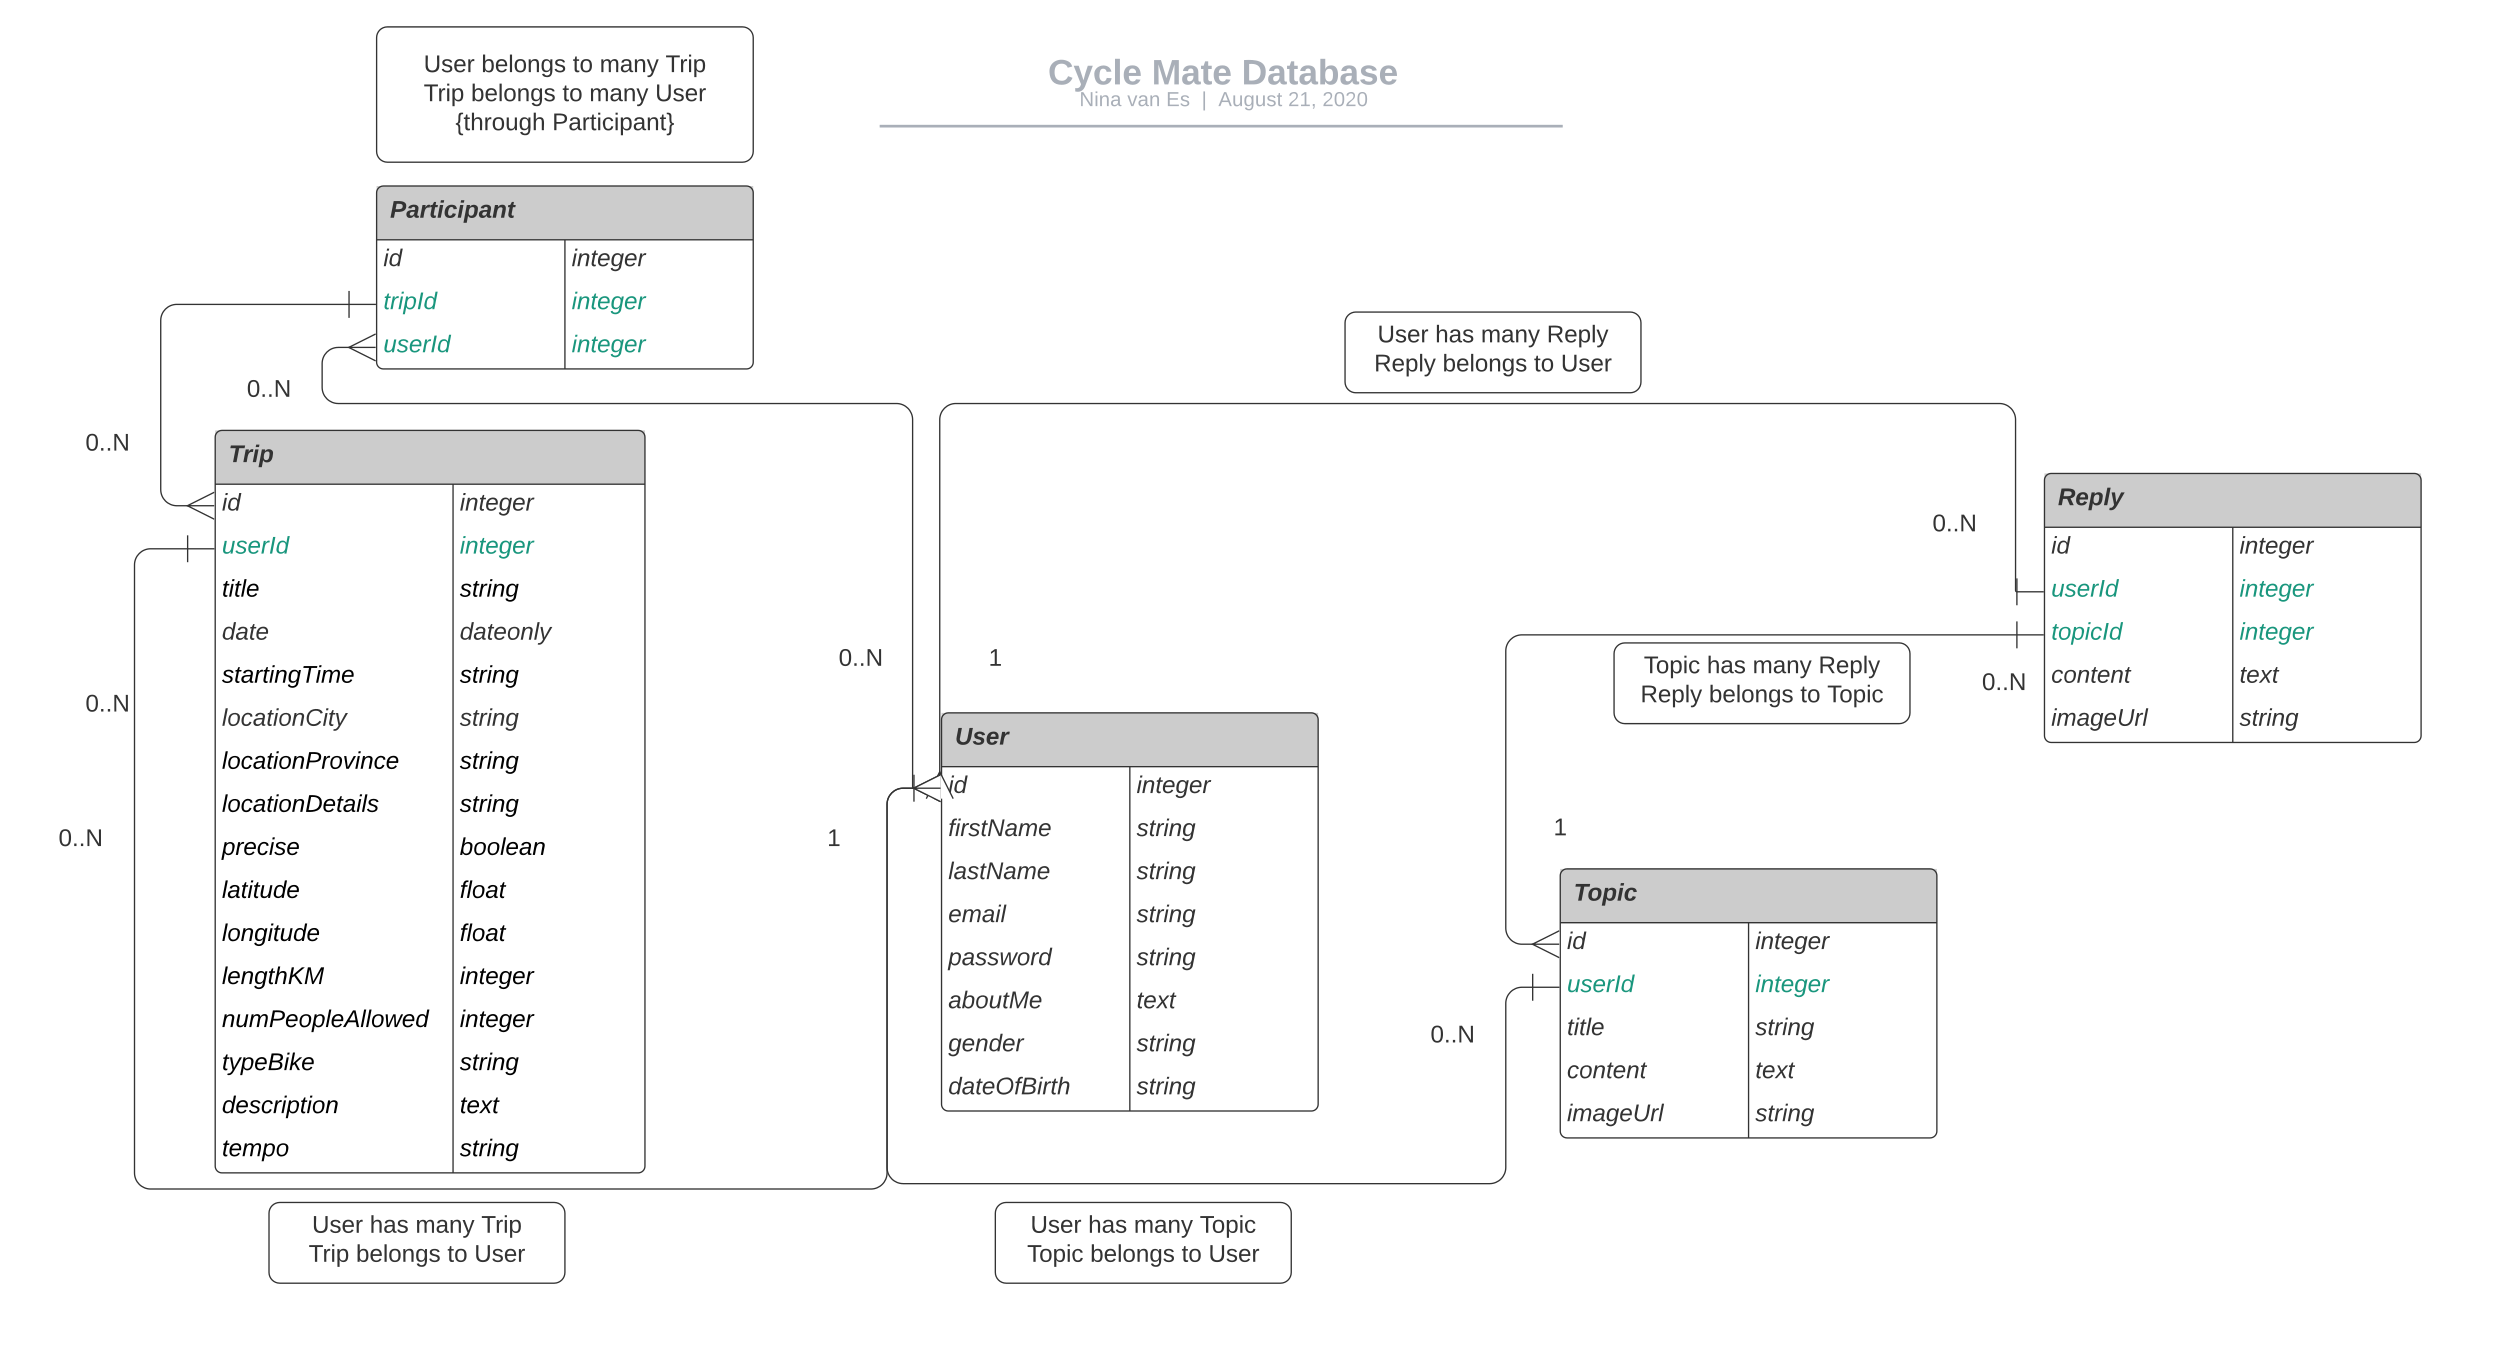<svg xmlns="http://www.w3.org/2000/svg" xmlns:xlink="http://www.w3.org/1999/xlink" xmlns:lucid="lucid" width="1858.67" height="1016"><g transform="translate(0 0)" lucid:page-tab-id="0_0"><path d="M0 0h1858.67v1016H0z" fill="#fff"/><path d="M700 535c0-2.76 2.24-5 5-5h270c2.76 0 5 2.24 5 5v286c0 2.76-2.24 5-5 5H705c-2.76 0-5-2.24-5-5z" fill="#fff"/><path d="M700 530h280v40H700z" fill="#ccc"/><path d="M700 535c0-2.76 2.24-5 5-5h270c2.76 0 5 2.24 5 5v286c0 2.76-2.24 5-5 5H705c-2.76 0-5-2.24-5-5zM700 570h280M840 570v256" stroke="#333" fill="none"/><use xlink:href="#a" transform="matrix(1,0,0,1,710,530) translate(0 23.6)"/><use xlink:href="#b" transform="matrix(1,0,0,1,705,572.5) translate(0 17.1)"/><use xlink:href="#c" transform="matrix(1,0,0,1,845,572.5) translate(0 17.1)"/><use xlink:href="#d" transform="matrix(1,0,0,1,705,604.5) translate(0 17.1)"/><use xlink:href="#e" transform="matrix(1,0,0,1,845,604.5) translate(0 17.1)"/><use xlink:href="#f" transform="matrix(1,0,0,1,705,636.5) translate(0 17.1)"/><use xlink:href="#e" transform="matrix(1,0,0,1,845,636.5) translate(0 17.1)"/><use xlink:href="#g" transform="matrix(1,0,0,1,705,668.5) translate(0 17.1)"/><use xlink:href="#e" transform="matrix(1,0,0,1,845,668.5) translate(0 17.1)"/><use xlink:href="#h" transform="matrix(1,0,0,1,705,700.5) translate(0 17.1)"/><use xlink:href="#e" transform="matrix(1,0,0,1,845,700.5) translate(0 17.1)"/><use xlink:href="#i" transform="matrix(1,0,0,1,705,732.5) translate(0 17.1)"/><use xlink:href="#j" transform="matrix(1,0,0,1,845,732.5) translate(0 17.1)"/><use xlink:href="#k" transform="matrix(1,0,0,1,705,764.5) translate(0 17.1)"/><use xlink:href="#e" transform="matrix(1,0,0,1,845,764.5) translate(0 17.1)"/><use xlink:href="#l" transform="matrix(1,0,0,1,705,796.5) translate(0 17.1)"/><use xlink:href="#m" transform="matrix(1,0,0,1,845,796.5) translate(0 17.1)"/><path d="M280 143.3c0-2.77 2.24-5 5-5h270c2.76 0 5 2.23 5 5v126c0 2.75-2.24 5-5 5H285c-2.76 0-5-2.25-5-5z" fill="#fff"/><path d="M280 138.3h280v40H280z" fill="#ccc"/><path d="M280 143.3c0-2.77 2.24-5 5-5h270c2.76 0 5 2.23 5 5v126c0 2.75-2.24 5-5 5H285c-2.76 0-5-2.25-5-5zM280 178.3h280M420 178.3v96" stroke="#333" fill="none"/><use xlink:href="#n" transform="matrix(1,0,0,1,290,138.289) translate(0 23.6)"/><use xlink:href="#b" transform="matrix(1,0,0,1,285,180.789) translate(0 17.1)"/><use xlink:href="#c" transform="matrix(1,0,0,1,425,180.789) translate(0 17.1)"/><use xlink:href="#o" transform="matrix(1,0,0,1,285,212.789) translate(0 17.1)"/><use xlink:href="#p" transform="matrix(1,0,0,1,425,212.789) translate(0 17.1)"/><use xlink:href="#q" transform="matrix(1,0,0,1,285,244.789) translate(0 17.1)"/><use xlink:href="#p" transform="matrix(1,0,0,1,425,244.789) translate(0 17.1)"/><path d="M160 325c0-2.76 2.24-5 5-5h309.5c2.76 0 5 2.24 5 5v542c0 2.76-2.24 5-5 5H165c-2.76 0-5-2.24-5-5z" fill="#fff"/><path d="M160 320h319.5v40H160z" fill="#ccc"/><path d="M160 325c0-2.76 2.24-5 5-5h309.5c2.76 0 5 2.24 5 5v542c0 2.76-2.24 5-5 5H165c-2.76 0-5-2.24-5-5zM160 360h319.5M336.83 360v512" stroke="#333" fill="none"/><use xlink:href="#r" transform="matrix(1,0,0,1,170,320) translate(0 23.6)"/><use xlink:href="#b" transform="matrix(1,0,0,1,165,362.5) translate(0 17.1)"/><use xlink:href="#c" transform="matrix(1,0,0,1,341.833,362.5) translate(0 17.1)"/><use xlink:href="#q" transform="matrix(1,0,0,1,165,394.5) translate(0 17.1)"/><use xlink:href="#p" transform="matrix(1,0,0,1,341.833,394.5) translate(0 17.1)"/><use xlink:href="#s" transform="matrix(1,0,0,1,165,426.5) translate(0 17.1)"/><use xlink:href="#t" transform="matrix(1,0,0,1,341.833,426.5) translate(0 17.1)"/><use xlink:href="#u" transform="matrix(1,0,0,1,165,458.5) translate(0 17.1)"/><use xlink:href="#v" transform="matrix(1,0,0,1,341.833,458.5) translate(0 17.1)"/><use xlink:href="#w" transform="matrix(1,0,0,1,165,490.5) translate(0 17.1)"/><use xlink:href="#t" transform="matrix(1,0,0,1,341.833,490.5) translate(0 17.1)"/><use xlink:href="#x" transform="matrix(1,0,0,1,165,522.5) translate(0 17.1)"/><use xlink:href="#m" transform="matrix(1,0,0,1,341.833,522.5) translate(0 17.1)"/><use xlink:href="#y" transform="matrix(1,0,0,1,165,554.5) translate(0 17.1)"/><use xlink:href="#t" transform="matrix(1,0,0,1,341.833,554.5) translate(0 17.1)"/><use xlink:href="#z" transform="matrix(1,0,0,1,165,586.5) translate(0 17.1)"/><use xlink:href="#t" transform="matrix(1,0,0,1,341.833,586.5) translate(0 17.1)"/><use xlink:href="#A" transform="matrix(1,0,0,1,165,618.5) translate(0 17.1)"/><use xlink:href="#B" transform="matrix(1,0,0,1,341.833,618.5) translate(0 17.1)"/><use xlink:href="#C" transform="matrix(1,0,0,1,165,650.5) translate(0 17.1)"/><use xlink:href="#D" transform="matrix(1,0,0,1,341.833,650.5) translate(0 17.1)"/><use xlink:href="#E" transform="matrix(1,0,0,1,165,682.5) translate(0 17.1)"/><use xlink:href="#D" transform="matrix(1,0,0,1,341.833,682.5) translate(0 17.1)"/><use xlink:href="#F" transform="matrix(1,0,0,1,165,714.5) translate(0 17.1)"/><use xlink:href="#G" transform="matrix(1,0,0,1,341.833,714.5) translate(0 17.1)"/><use xlink:href="#H" transform="matrix(1,0,0,1,165,746.5) translate(0 17.1)"/><use xlink:href="#G" transform="matrix(1,0,0,1,341.833,746.5) translate(0 17.1)"/><use xlink:href="#I" transform="matrix(1,0,0,1,165,778.5) translate(0 17.1)"/><use xlink:href="#t" transform="matrix(1,0,0,1,341.833,778.5) translate(0 17.1)"/><use xlink:href="#J" transform="matrix(1,0,0,1,165,810.5) translate(0 17.1)"/><use xlink:href="#K" transform="matrix(1,0,0,1,341.833,810.5) translate(0 17.1)"/><use xlink:href="#L" transform="matrix(1,0,0,1,165,842.5) translate(0 17.1)"/><use xlink:href="#t" transform="matrix(1,0,0,1,341.833,842.5) translate(0 17.1)"/><path d="M479.5 28c0-4.42 3.58-8 8-8h836.75c4.42 0 8 3.58 8 8v60.3c0 4.4-3.58 8-8 8H487.5c-4.42 0-8-3.6-8-8z" stroke="#000" stroke-opacity="0" stroke-width="2" fill="#fff" fill-opacity="0"/><use xlink:href="#M" transform="matrix(1,0,0,1,483.5,24) translate(295.646 38.752)"/><use xlink:href="#N" transform="matrix(1,0,0,1,483.5,24) translate(372.783 38.752)"/><use xlink:href="#O" transform="matrix(1,0,0,1,483.5,24) translate(439.65 38.752)"/><path d="M655 93.8h505.85M655 93.8h-1M1160.82 93.8h1.03" stroke="#a9afb8" stroke-width="2" fill="none"/><path d="M479.5 68c0-4.42 3.58-8 8-8h837.7c4.43 0 8 3.58 8 8v2.84c0 4.42-3.57 8-8 8H487.5c-4.42 0-8-3.58-8-8z" stroke="#000" stroke-opacity="0" stroke-width="2" fill="#fff" fill-opacity="0"/><use xlink:href="#P" transform="matrix(1,0,0,1,483.5,64) translate(319.002 14.917)"/><use xlink:href="#Q" transform="matrix(1,0,0,1,483.5,64) translate(354.609 14.917)"/><use xlink:href="#R" transform="matrix(1,0,0,1,483.5,64) translate(383.502 14.917)"/><use xlink:href="#S" transform="matrix(1,0,0,1,483.5,64) translate(409.845 14.917)"/><use xlink:href="#T" transform="matrix(1,0,0,1,483.5,64) translate(422.295 14.917)"/><use xlink:href="#U" transform="matrix(1,0,0,1,483.5,64) translate(474.132 14.917)"/><use xlink:href="#V" transform="matrix(1,0,0,1,483.5,64) translate(499.626 14.917)"/><path d="M139.5 408H112c-6.63 0-12 5.37-12 12v452c0 6.63 5.37 12 12 12h535.5c6.63 0 12-5.37 12-12V598c0-6.63 5.37-12 12-12h8.6" stroke="#333" fill="none"/><path d="M139.5 398v20M159.5 408h-20M699.28 596l-20-10 20-10M699.28 586h-20" stroke="#333" fill="#fff"/><path d="M679.5 586c-.55 0-1-.45-1-1V312c0-6.63-5.37-12-12-12h-415c-6.63 0-12-5.37-12-12v-17.7c0-6.64 5.37-12 12-12h8.6" stroke="#333" fill="none"/><path d="M679.5 576v20M699.5 586h-20M279.28 268.3l-20-10 20-10M279.28 258.3h-20" stroke="#333" fill="#fff"/><path d="M259.5 226.3h-128c-6.63 0-12 5.36-12 12V364c0 6.63 5.37 12 12 12h8.6" stroke="#333" fill="none"/><path d="M259.5 216.3v20M279.5 226.3h-20M159.28 386l-20-10 20-10M159.28 376h-20" stroke="#333" fill="#fff"/><path d="M-60 602c0-4.42 3.58-8 8-8h224c4.42 0 8 3.58 8 8v44c0 4.42-3.58 8-8 8H-52c-4.42 0-8-3.58-8-8z" stroke="#000" stroke-opacity="0" fill="#fff" fill-opacity="0"/><use xlink:href="#W" transform="matrix(1,0,0,1,-55,599) translate(98.525 30.025)"/><path d="M500 602c0-4.42 3.58-8 8-8h224c4.42 0 8 3.58 8 8v44c0 4.42-3.58 8-8 8H508c-4.42 0-8-3.58-8-8z" stroke="#000" stroke-opacity="0" fill="#fff" fill-opacity="0"/><use xlink:href="#X" transform="matrix(1,0,0,1,505,599) translate(110 30.025)"/><path d="M-40 502c0-4.42 3.58-8 8-8h224c4.42 0 8 3.58 8 8v44c0 4.42-3.58 8-8 8H-32c-4.42 0-8-3.58-8-8z" stroke="#000" stroke-opacity="0" fill="#fff" fill-opacity="0"/><use xlink:href="#W" transform="matrix(1,0,0,1,-35,499) translate(98.525 30.025)"/><path d="M-40 308c0-4.42 3.58-8 8-8h224c4.42 0 8 3.58 8 8v44c0 4.42-3.58 8-8 8H-32c-4.42 0-8-3.58-8-8z" stroke="#000" stroke-opacity="0" fill="#fff" fill-opacity="0"/><use xlink:href="#W" transform="matrix(1,0,0,1,-35,305) translate(98.525 30.025)"/><path d="M80 268c0-4.42 3.58-8 8-8h224c4.42 0 8 3.58 8 8v44c0 4.42-3.58 8-8 8H88c-4.42 0-8-3.58-8-8z" stroke="#000" stroke-opacity="0" fill="#fff" fill-opacity="0"/><use xlink:href="#W" transform="matrix(1,0,0,1,85,265) translate(98.525 30.025)"/><path d="M520 468c0-4.42 3.58-8 8-8h224c4.42 0 8 3.58 8 8v44c0 4.42-3.58 8-8 8H528c-4.42 0-8-3.58-8-8z" stroke="#000" stroke-opacity="0" fill="#fff" fill-opacity="0"/><use xlink:href="#W" transform="matrix(1,0,0,1,525,465) translate(98.525 30.025)"/><path d="M280 28c0-4.42 3.58-8 8-8h264c4.42 0 8 3.58 8 8v84.58c0 4.42-3.58 8-8 8H288c-4.42 0-8-3.58-8-8z" stroke="#333" fill="#fff"/><use xlink:href="#Y" transform="matrix(1,0,0,1,285,25) translate(30 28.619)"/><use xlink:href="#Z" transform="matrix(1,0,0,1,285,25) translate(72.9 28.619)"/><use xlink:href="#aa" transform="matrix(1,0,0,1,285,25) translate(140.85 28.619)"/><use xlink:href="#ab" transform="matrix(1,0,0,1,285,25) translate(160.85 28.619)"/><use xlink:href="#ac" transform="matrix(1,0,0,1,285,25) translate(209.8 28.619)"/><use xlink:href="#ad" transform="matrix(1,0,0,1,285,25) translate(30 50.219)"/><use xlink:href="#Z" transform="matrix(1,0,0,1,285,25) translate(65.2 50.219)"/><use xlink:href="#aa" transform="matrix(1,0,0,1,285,25) translate(133.15 50.219)"/><use xlink:href="#ab" transform="matrix(1,0,0,1,285,25) translate(153.15 50.219)"/><use xlink:href="#ae" transform="matrix(1,0,0,1,285,25) translate(202.1 50.219)"/><use xlink:href="#af" transform="matrix(1,0,0,1,285,25) translate(53.6 71.819)"/><use xlink:href="#ag" transform="matrix(1,0,0,1,285,25) translate(125.55 71.819)"/><path d="M200 902c0-4.42 3.58-8 8-8h204c4.42 0 8 3.58 8 8v44c0 4.42-3.58 8-8 8H208c-4.42 0-8-3.58-8-8z" stroke="#333" fill="#fff"/><use xlink:href="#Y" transform="matrix(1,0,0,1,205,899) translate(26.975 17.525)"/><use xlink:href="#ah" transform="matrix(1,0,0,1,205,899) translate(69.875 17.525)"/><use xlink:href="#ab" transform="matrix(1,0,0,1,205,899) translate(103.875 17.525)"/><use xlink:href="#ac" transform="matrix(1,0,0,1,205,899) translate(152.825 17.525)"/><use xlink:href="#ad" transform="matrix(1,0,0,1,205,899) translate(24.475 39.125)"/><use xlink:href="#Z" transform="matrix(1,0,0,1,205,899) translate(59.675 39.125)"/><use xlink:href="#aa" transform="matrix(1,0,0,1,205,899) translate(127.625 39.125)"/><use xlink:href="#ai" transform="matrix(1,0,0,1,205,899) translate(147.625 39.125)"/><path d="M1160 651c0-2.76 2.24-5 5-5h270c2.76 0 5 2.24 5 5v190c0 2.76-2.24 5-5 5h-270c-2.76 0-5-2.24-5-5z" fill="#fff"/><path d="M1160 646h280v40h-280z" fill="#ccc"/><path d="M1160 651c0-2.76 2.24-5 5-5h270c2.76 0 5 2.24 5 5v190c0 2.76-2.24 5-5 5h-270c-2.76 0-5-2.24-5-5zM1160 686h280M1300 686v160" stroke="#333" fill="none"/><use xlink:href="#aj" transform="matrix(1,0,0,1,1170,646) translate(0 23.6)"/><use xlink:href="#b" transform="matrix(1,0,0,1,1165,688.5) translate(0 17.1)"/><use xlink:href="#c" transform="matrix(1,0,0,1,1305,688.5) translate(0 17.1)"/><use xlink:href="#q" transform="matrix(1,0,0,1,1165,720.5) translate(0 17.1)"/><use xlink:href="#p" transform="matrix(1,0,0,1,1305,720.5) translate(0 17.1)"/><use xlink:href="#ak" transform="matrix(1,0,0,1,1165,752.5) translate(0 17.1)"/><use xlink:href="#e" transform="matrix(1,0,0,1,1305,752.5) translate(0 17.1)"/><use xlink:href="#al" transform="matrix(1,0,0,1,1165,784.5) translate(0 17.1)"/><use xlink:href="#j" transform="matrix(1,0,0,1,1305,784.5) translate(0 17.1)"/><use xlink:href="#am" transform="matrix(1,0,0,1,1165,816.5) translate(0 17.1)"/><use xlink:href="#e" transform="matrix(1,0,0,1,1305,816.5) translate(0 17.1)"/><path d="M620 468c0-4.42 3.58-8 8-8h224c4.42 0 8 3.58 8 8v44c0 4.42-3.58 8-8 8H628c-4.42 0-8-3.58-8-8z" stroke="#000" stroke-opacity="0" fill="#fff" fill-opacity="0"/><use xlink:href="#X" transform="matrix(1,0,0,1,625,465) translate(110 30.025)"/><path d="M960 748c0-4.42 3.58-8 8-8h224c4.42 0 8 3.58 8 8v44c0 4.42-3.58 8-8 8H968c-4.42 0-8-3.58-8-8z" stroke="#000" stroke-opacity="0" fill="#fff" fill-opacity="0"/><use xlink:href="#W" transform="matrix(1,0,0,1,965,745) translate(98.525 30.025)"/><path d="M740 902c0-4.42 3.58-8 8-8h204c4.42 0 8 3.58 8 8v44c0 4.42-3.58 8-8 8H748c-4.42 0-8-3.58-8-8z" stroke="#333" fill="#fff"/><use xlink:href="#Y" transform="matrix(1,0,0,1,745,899) translate(21.125 17.525)"/><use xlink:href="#ah" transform="matrix(1,0,0,1,745,899) translate(64.025 17.525)"/><use xlink:href="#ab" transform="matrix(1,0,0,1,745,899) translate(98.025 17.525)"/><use xlink:href="#an" transform="matrix(1,0,0,1,745,899) translate(146.975 17.525)"/><use xlink:href="#ao" transform="matrix(1,0,0,1,745,899) translate(18.625 39.125)"/><use xlink:href="#Z" transform="matrix(1,0,0,1,745,899) translate(65.525 39.125)"/><use xlink:href="#aa" transform="matrix(1,0,0,1,745,899) translate(133.475 39.125)"/><use xlink:href="#ai" transform="matrix(1,0,0,1,745,899) translate(153.475 39.125)"/><path d="M1520 357c0-2.76 2.24-5 5-5h270c2.76 0 5 2.24 5 5v190c0 2.76-2.24 5-5 5h-270c-2.76 0-5-2.24-5-5z" fill="#fff"/><path d="M1520 352h280v40h-280z" fill="#ccc"/><path d="M1520 357c0-2.76 2.24-5 5-5h270c2.76 0 5 2.24 5 5v190c0 2.76-2.24 5-5 5h-270c-2.76 0-5-2.24-5-5zM1520 392h280M1660 392v160" stroke="#333" fill="none"/><use xlink:href="#ap" transform="matrix(1,0,0,1,1530,352) translate(0 23.6)"/><use xlink:href="#b" transform="matrix(1,0,0,1,1525,394.5) translate(0 17.1)"/><use xlink:href="#c" transform="matrix(1,0,0,1,1665,394.5) translate(0 17.1)"/><use xlink:href="#q" transform="matrix(1,0,0,1,1525,426.5) translate(0 17.1)"/><g><use xlink:href="#p" transform="matrix(1,0,0,1,1665,426.5) translate(0 17.1)"/></g><g><use xlink:href="#aq" transform="matrix(1,0,0,1,1525,458.5) translate(0 17.1)"/></g><g><use xlink:href="#p" transform="matrix(1,0,0,1,1665,458.5) translate(0 17.1)"/></g><g><use xlink:href="#al" transform="matrix(1,0,0,1,1525,490.5) translate(0 17.1)"/></g><g><use xlink:href="#j" transform="matrix(1,0,0,1,1665,490.5) translate(0 17.1)"/></g><g><use xlink:href="#am" transform="matrix(1,0,0,1,1525,522.5) translate(0 17.1)"/></g><g><use xlink:href="#e" transform="matrix(1,0,0,1,1665,522.5) translate(0 17.1)"/></g><path d="M1499.5 472h-368c-6.63 0-12 5.37-12 12v206c0 6.63 5.37 12 12 12h8.6" stroke="#333" fill="none"/><path d="M1499.5 462v20M1519.5 472h-20M1159.28 712l-20-10 20-10M1159.28 702h-20M1200 486c0-4.42 3.58-8 8-8h204c4.42 0 8 3.58 8 8v44c0 4.42-3.58 8-8 8h-204c-4.42 0-8-3.58-8-8z" stroke="#333" fill="#fff"/><g><use xlink:href="#ao" transform="matrix(1,0,0,1,1205,483) translate(17.125 17.525)"/><use xlink:href="#ah" transform="matrix(1,0,0,1,1205,483) translate(64.025 17.525)"/><use xlink:href="#ab" transform="matrix(1,0,0,1,1205,483) translate(98.025 17.525)"/><use xlink:href="#ar" transform="matrix(1,0,0,1,1205,483) translate(146.975 17.525)"/><use xlink:href="#as" transform="matrix(1,0,0,1,1205,483) translate(14.625 39.125)"/><use xlink:href="#Z" transform="matrix(1,0,0,1,1205,483) translate(65.525 39.125)"/><use xlink:href="#aa" transform="matrix(1,0,0,1,1205,483) translate(133.475 39.125)"/><use xlink:href="#at" transform="matrix(1,0,0,1,1205,483) translate(153.475 39.125)"/></g><path d="M1380 486c0-4.42 3.58-8 8-8h204c4.42 0 8 3.58 8 8v44c0 4.42-3.58 8-8 8h-204c-4.42 0-8-3.58-8-8z" stroke="#000" stroke-opacity="0" fill="#fff" fill-opacity="0"/><g><use xlink:href="#W" transform="matrix(1,0,0,1,1385,483) translate(88.525 30.025)"/></g><path d="M1040 594c0-4.42 3.58-8 8-8h224c4.42 0 8 3.58 8 8v44c0 4.42-3.58 8-8 8h-224c-4.42 0-8-3.58-8-8z" stroke="#000" stroke-opacity="0" fill="#fff" fill-opacity="0"/><g><use xlink:href="#X" transform="matrix(1,0,0,1,1045,591) translate(110 30.025)"/></g><path d="M1499.5 440c-.55 0-1-.45-1-1V312c0-6.63-5.37-12-12-12H710.67c-6.63 0-12 5.37-12 12v262.6" stroke="#333" fill="none"/><path d="M1499.5 430v20M1519.5 440h-20M688.67 593.78l10-20 10 20M698.67 593.78v-20M1000 240c0-4.42 3.58-8 8-8h204c4.42 0 8 3.58 8 8v44c0 4.42-3.58 8-8 8h-204c-4.42 0-8-3.58-8-8z" stroke="#333" fill="#fff"/><g><use xlink:href="#Y" transform="matrix(1,0,0,1,1005,237) translate(19.125 17.525)"/><use xlink:href="#ah" transform="matrix(1,0,0,1,1005,237) translate(62.025 17.525)"/><use xlink:href="#ab" transform="matrix(1,0,0,1,1005,237) translate(96.025 17.525)"/><use xlink:href="#ar" transform="matrix(1,0,0,1,1005,237) translate(144.975 17.525)"/><use xlink:href="#as" transform="matrix(1,0,0,1,1005,237) translate(16.625 39.125)"/><use xlink:href="#Z" transform="matrix(1,0,0,1,1005,237) translate(67.525 39.125)"/><use xlink:href="#aa" transform="matrix(1,0,0,1,1005,237) translate(135.475 39.125)"/><use xlink:href="#ai" transform="matrix(1,0,0,1,1005,237) translate(155.475 39.125)"/></g><path d="M1333.2 368c0-4.42 3.6-8 8-8h224c4.43 0 8 3.58 8 8v44c0 4.42-3.57 8-8 8h-224c-4.4 0-8-3.58-8-8z" stroke="#000" stroke-opacity="0" fill="#fff" fill-opacity="0"/><g><use xlink:href="#W" transform="matrix(1,0,0,1,1338.207,365) translate(98.525 30.025)"/></g><path d="M1139.5 734h-8c-6.63 0-12 5.4-12 12v122c0 6.63-5.37 12-12 12h-436c-6.63 0-12-5.37-12-12V598c0-6.63 5.37-12 12-12h8.6" stroke="#333" fill="none"/><path d="M1139.5 724v20M1159.5 734h-20M699.28 596l-20-10 20-10M699.28 586h-20" stroke="#333" fill="#fff"/><defs><path fill="#333" d="M76-105c-23 59 45 89 88 55 12-10 18-24 22-45l30-153h51C238-143 259 4 118 4 48 4 11-39 25-112l26-136h52" id="au"/><path fill="#333" d="M144-137c-1-29-70-35-71-2 16 41 103 10 103 80C176 9 79 16 32-9 18-17 9-31 4-48l44-6c3 32 80 36 82 1-15-42-103-11-103-82 0-77 157-79 161-8" id="av"/><path fill="#333" d="M114-194c63-2 87 48 72 110H63c-3 28 1 55 31 54 21-1 32-13 37-29l44 13C160-14 137 4 91 4 41 4 11-22 11-73c0-71 33-119 103-121zm30 77c14-47-50-61-67-22-3 6-6 13-8 22h75" id="aw"/><path fill="#333" d="M84-151c13-25 34-51 72-40l-8 41C67-170 71-64 56 0H6l36-190h47" id="ax"/><g id="a"><use transform="matrix(0.05,0,0,0.05,0,0)" xlink:href="#au"/><use transform="matrix(0.05,0,0,0.05,12.95,0)" xlink:href="#av"/><use transform="matrix(0.05,0,0,0.05,22.95,0)" xlink:href="#aw"/><use transform="matrix(0.05,0,0,0.05,32.95,0)" xlink:href="#ax"/></g><path fill="#333" d="M50-231l6-30h32l-6 30H50zM6 0l37-190h31L37 0H6" id="ay"/><path fill="#333" d="M133-28C103 26-5 8 13-77c13-62 24-115 90-117 29-1 46 15 56 35l19-102h32L160 0h-30zM45-64c-2 27 10 43 35 43 54-1 69-50 69-103 0-29-15-46-42-46-53-1-58 58-62 106" id="az"/><g id="b"><use transform="matrix(0.05,0,0,0.05,0,0)" xlink:href="#ay"/><use transform="matrix(0.05,0,0,0.05,3.95,0)" xlink:href="#az"/></g><path fill="#333" d="M67-158c22-48 132-52 116 29L158 0h-32l25-140c3-38-53-32-70-12C52-117 51-52 38 0H6l36-190h30" id="aA"/><path fill="#333" d="M51-54c-9 22 5 41 31 30L79-1C43 14 10-4 19-52l22-115H19l5-23h22l19-43h21l-9 43h35l-4 23H73" id="aB"/><path fill="#333" d="M111-194c62-3 86 47 72 106H45c-7 38 6 69 45 68 27-1 43-14 53-32l24 11C152-15 129 4 87 4 38 3 12-23 12-71c0-70 32-119 99-123zm44 81c14-66-71-72-95-28-4 8-8 17-11 28h106" id="aC"/><path fill="#333" d="M103-194c29 0 47 14 56 36 2-11 5-23 8-32h30L160-5C157 61 82 97 21 62 9 55 4 45 1 30l28-7c7 42 83 31 92-3 4-16 9-38 13-55-13 20-29 36-62 36-40 0-60-25-60-64 0-71 23-131 91-131zm4 24c-53 0-58 54-61 104-2 27 10 44 36 44 49 0 65-50 67-102 1-29-15-46-42-46" id="aD"/><path fill="#333" d="M66-151c12-25 30-51 66-40l-6 26C45-176 58-65 38 0H6l36-190h30" id="aE"/><g id="c"><use transform="matrix(0.05,0,0,0.05,0,0)" xlink:href="#ay"/><use transform="matrix(0.05,0,0,0.05,3.95,0)" xlink:href="#aA"/><use transform="matrix(0.05,0,0,0.05,13.95,0)" xlink:href="#aB"/><use transform="matrix(0.05,0,0,0.05,18.95,0)" xlink:href="#aC"/><use transform="matrix(0.05,0,0,0.05,28.95,0)" xlink:href="#aD"/><use transform="matrix(0.05,0,0,0.05,38.95,0)" xlink:href="#aC"/><use transform="matrix(0.05,0,0,0.05,48.95,0)" xlink:href="#aE"/></g><path fill="#333" d="M76-167L44 0H12l33-167H18l4-23h27c3-47 25-81 82-69l-4 24c-35-8-44 15-46 45h37l-5 23H76" id="aF"/><path fill="#333" d="M55-144c13 50 104 24 104 88C159 21 15 23 1-39l26-10c6 40 102 42 102-4-13-50-104-23-104-87 0-71 143-71 148-8l-29 4c-5-35-85-37-89 0" id="aG"/><path fill="#333" d="M173 0L80-213 41 0H11l48-248h37l94 214 40-214h30L212 0h-39" id="aH"/><path fill="#333" d="M165-48c-4 18 1 34 23 27l-3 20c-29 8-62 0-52-35h-2C116-14 99 4 63 4 30 4 8-16 8-49c0-68 71-67 138-67 10-26 0-56-31-54-26 1-42 9-47 31l-32-5c8-67 160-71 144 15-5 28-9 54-15 81zM42-50c3 52 80 24 89-6 7-12 7-24 11-38-47 1-103-4-100 44" id="aI"/><path fill="#333" d="M248-111c6-24 9-61-24-58-72 9-57 108-77 169h-31l26-142c3-37-50-30-64-10C52-115 50-51 37 0H6l36-190h30c-1 10-6 24-4 32 13-43 101-52 105 5 13-22 29-41 61-41 90 0 28 129 23 194h-31" id="aJ"/><g id="d"><use transform="matrix(0.05,0,0,0.05,0,0)" xlink:href="#aF"/><use transform="matrix(0.05,0,0,0.05,5,0)" xlink:href="#ay"/><use transform="matrix(0.05,0,0,0.05,8.95,0)" xlink:href="#aE"/><use transform="matrix(0.05,0,0,0.05,14.9,0)" xlink:href="#aG"/><use transform="matrix(0.05,0,0,0.05,23.9,0)" xlink:href="#aB"/><use transform="matrix(0.05,0,0,0.05,28.9,0)" xlink:href="#aH"/><use transform="matrix(0.05,0,0,0.05,41.85,0)" xlink:href="#aI"/><use transform="matrix(0.05,0,0,0.05,51.85,0)" xlink:href="#aJ"/><use transform="matrix(0.05,0,0,0.05,66.8,0)" xlink:href="#aC"/></g><g id="e"><use transform="matrix(0.05,0,0,0.05,0,0)" xlink:href="#aG"/><use transform="matrix(0.05,0,0,0.05,9,0)" xlink:href="#aB"/><use transform="matrix(0.05,0,0,0.05,14,0)" xlink:href="#aE"/><use transform="matrix(0.05,0,0,0.05,19.95,0)" xlink:href="#ay"/><use transform="matrix(0.05,0,0,0.05,23.9,0)" xlink:href="#aA"/><use transform="matrix(0.05,0,0,0.05,33.9,0)" xlink:href="#aD"/></g><path fill="#333" d="M6 0l50-261h32L37 0H6" id="aK"/><g id="f"><use transform="matrix(0.05,0,0,0.05,0,0)" xlink:href="#aK"/><use transform="matrix(0.05,0,0,0.05,3.95,0)" xlink:href="#aI"/><use transform="matrix(0.05,0,0,0.05,13.95,0)" xlink:href="#aG"/><use transform="matrix(0.05,0,0,0.05,22.95,0)" xlink:href="#aB"/><use transform="matrix(0.05,0,0,0.05,27.95,0)" xlink:href="#aH"/><use transform="matrix(0.05,0,0,0.05,40.9,0)" xlink:href="#aI"/><use transform="matrix(0.05,0,0,0.05,50.9,0)" xlink:href="#aJ"/><use transform="matrix(0.05,0,0,0.05,65.85,0)" xlink:href="#aC"/></g><g id="g"><use transform="matrix(0.05,0,0,0.05,0,0)" xlink:href="#aC"/><use transform="matrix(0.05,0,0,0.05,10,0)" xlink:href="#aJ"/><use transform="matrix(0.05,0,0,0.05,24.95,0)" xlink:href="#aI"/><use transform="matrix(0.05,0,0,0.05,34.95,0)" xlink:href="#ay"/><use transform="matrix(0.05,0,0,0.05,38.9,0)" xlink:href="#aK"/></g><path fill="#333" d="M67-162c32-53 139-36 121 50C175-51 163 2 97 4 68 4 52-11 42-31 38 6 28 39 22 75H-9l50-265h29c-1 10 0 20-3 28zm89 36c0-26-10-43-35-43-54 0-67 50-69 103-1 29 14 45 42 46 53 0 62-58 62-106" id="aL"/><path fill="#333" d="M188 0h-37l-8-164L71 0H34L18-190h31l8 164 75-164h34l8 164 74-164h31" id="aM"/><path fill="#333" d="M30-147c31-64 166-65 159 27C183-49 158 1 86 4 9 8 1-88 30-147zM88-20c53 0 68-48 68-100 0-31-11-51-44-50-52 1-68 46-68 97 0 32 13 53 44 53" id="aN"/><g id="h"><use transform="matrix(0.05,0,0,0.05,0,0)" xlink:href="#aL"/><use transform="matrix(0.05,0,0,0.05,10,0)" xlink:href="#aI"/><use transform="matrix(0.05,0,0,0.05,20,0)" xlink:href="#aG"/><use transform="matrix(0.05,0,0,0.05,29,0)" xlink:href="#aG"/><use transform="matrix(0.05,0,0,0.05,38,0)" xlink:href="#aM"/><use transform="matrix(0.05,0,0,0.05,50.95,0)" xlink:href="#aN"/><use transform="matrix(0.05,0,0,0.05,60.95,0)" xlink:href="#aE"/><use transform="matrix(0.05,0,0,0.05,66.9,0)" xlink:href="#az"/></g><path fill="#333" d="M68-162c25-46 127-43 121 31C183-60 169 1 98 4 69 5 53-11 43-31L36 0H5l52-261h31zm88 36c2-27-9-43-34-43-55 0-70 51-70 103 0 29 15 45 43 46 52 0 58-58 61-106" id="aO"/><path fill="#333" d="M67 3c-93-2-31-127-26-193h32L48-50c-3 39 53 32 70 12 30-34 30-101 43-152h32L157 0h-30c1-10 6-24 4-33-14 20-29 37-64 36" id="aP"/><path fill="#333" d="M222 0l43-216c-8 16-17 34-26 49L143 0h-22L81-216 41 0H11l48-248h42l38 208 116-208h45L252 0h-30" id="aQ"/><g id="i"><use transform="matrix(0.05,0,0,0.05,0,0)" xlink:href="#aI"/><use transform="matrix(0.05,0,0,0.05,10,0)" xlink:href="#aO"/><use transform="matrix(0.05,0,0,0.05,20,0)" xlink:href="#aN"/><use transform="matrix(0.05,0,0,0.05,30,0)" xlink:href="#aP"/><use transform="matrix(0.05,0,0,0.05,40,0)" xlink:href="#aB"/><use transform="matrix(0.05,0,0,0.05,45,0)" xlink:href="#aQ"/><use transform="matrix(0.05,0,0,0.05,59.95,0)" xlink:href="#aC"/></g><path fill="#333" d="M124 0L87-78 21 0h-35l86-98-46-92h33l34 74 61-74h37l-83 92 50 98h-34" id="aR"/><g id="j"><use transform="matrix(0.05,0,0,0.05,0,0)" xlink:href="#aB"/><use transform="matrix(0.05,0,0,0.05,5,0)" xlink:href="#aC"/><use transform="matrix(0.05,0,0,0.05,15,0)" xlink:href="#aR"/><use transform="matrix(0.05,0,0,0.05,24,0)" xlink:href="#aB"/></g><g id="k"><use transform="matrix(0.05,0,0,0.05,0,0)" xlink:href="#aD"/><use transform="matrix(0.05,0,0,0.05,10,0)" xlink:href="#aC"/><use transform="matrix(0.05,0,0,0.05,20,0)" xlink:href="#aA"/><use transform="matrix(0.05,0,0,0.05,30,0)" xlink:href="#az"/><use transform="matrix(0.05,0,0,0.05,40,0)" xlink:href="#aC"/><use transform="matrix(0.05,0,0,0.05,50,0)" xlink:href="#aE"/></g><path fill="#333" d="M20-101c0-91 52-143 145-150 126-9 127 168 53 223-23 17-55 32-93 32C57 4 20-33 20-101zm216-33c5-57-18-91-73-90-77 1-110 51-110 125 0 49 23 75 73 75 72-1 104-45 110-110" id="aS"/><path fill="#333" d="M219-77C219 17 104-2 11 0l48-248c73 2 169-15 169 57 0 38-24 54-60 60 29 5 51 21 51 54zm-26-111c0-44-62-31-105-33l-16 79c55 0 121 9 121-46zm-7 110c-1-49-69-36-119-38L50-27c61-1 137 12 136-51" id="aT"/><path fill="#333" d="M67-158c15-20 31-36 64-36 94 0 33 127 27 194h-32l25-140c3-38-53-32-70-12C52-117 51-51 37 0H6l51-261h31" id="aU"/><g id="l"><use transform="matrix(0.05,0,0,0.05,0,0)" xlink:href="#az"/><use transform="matrix(0.05,0,0,0.05,10,0)" xlink:href="#aI"/><use transform="matrix(0.05,0,0,0.05,20,0)" xlink:href="#aB"/><use transform="matrix(0.05,0,0,0.05,25,0)" xlink:href="#aC"/><use transform="matrix(0.05,0,0,0.05,35,0)" xlink:href="#aS"/><use transform="matrix(0.05,0,0,0.05,49,0)" xlink:href="#aF"/><use transform="matrix(0.05,0,0,0.05,54,0)" xlink:href="#aT"/><use transform="matrix(0.05,0,0,0.05,66,0)" xlink:href="#ay"/><use transform="matrix(0.05,0,0,0.05,69.95,0)" xlink:href="#aE"/><use transform="matrix(0.05,0,0,0.05,75.9,0)" xlink:href="#aB"/><use transform="matrix(0.05,0,0,0.05,80.9,0)" xlink:href="#aU"/></g><g id="m"><use transform="matrix(0.05,0,0,0.05,0,0)" xlink:href="#aG"/><use transform="matrix(0.05,0,0,0.05,9,0)" xlink:href="#aB"/><use transform="matrix(0.05,0,0,0.05,14,0)" xlink:href="#aE"/><use transform="matrix(0.05,0,0,0.05,19.95,0)" xlink:href="#ay"/><use transform="matrix(0.05,0,0,0.05,23.9,0)" xlink:href="#aA"/><use transform="matrix(0.05,0,0,0.05,33.9,0)" xlink:href="#aD"/></g><path fill="#333" d="M241-173c-1 82-78 91-166 86L58 0H6l48-248c87 0 188-12 187 75zm-53 2c0-43-48-36-90-36l-15 80c50 0 105 7 105-44" id="aV"/><path fill="#333" d="M166-52c-4 17 5 29 24 23l-3 27c-30 11-74 1-67-34C105-15 91 4 56 4 23 4 3-15 2-49c0-64 63-67 128-67 10-22 3-53-29-45-13 3-22 10-25 24l-46-5c5-64 156-77 153 0-1 33-11 60-17 90zM97-88c-44-9-64 57-19 57 31 0 42-28 47-57H97" id="aW"/><path fill="#333" d="M72-63c-8 23 5 39 32 30L98-1C54 14 12-6 23-64l18-93H15l7-33h28l24-45h31l-8 45h35l-6 33H90" id="aX"/><path fill="#333" d="M50-224l7-37h49l-7 37H50zM6 0l37-190h49L55 0H6" id="aY"/><path fill="#333" d="M67-101c-8 29-7 73 27 71 23-2 32-16 39-37l48 9C170-19 141 4 91 4 36 4 7-28 12-86c6-75 61-124 140-103 26 7 40 29 43 59l-50 4c-1-20-9-34-29-34-35 0-41 29-49 59" id="aZ"/><path fill="#333" d="M156-122c2-23-7-37-28-37-47 0-58 44-58 89 0 24 12 40 36 40 43 0 47-49 50-92zM-8 75l50-265h48c0 10-3 24-3 30 22-50 127-45 121 29-6 73-21 135-92 135-29 0-46-14-55-35L41 75H-8" id="ba"/><path fill="#333" d="M151-194c95 0 34 128 28 194h-49l25-134c0-29-45-25-59-9C67-111 69-48 56 0H6l36-190h47l-4 32c15-20 33-36 66-36" id="bb"/><g id="n"><use transform="matrix(0.05,0,0,0.05,0,0)" xlink:href="#aV"/><use transform="matrix(0.05,0,0,0.05,12,0)" xlink:href="#aW"/><use transform="matrix(0.05,0,0,0.05,22,0)" xlink:href="#ax"/><use transform="matrix(0.05,0,0,0.05,29,0)" xlink:href="#aX"/><use transform="matrix(0.05,0,0,0.05,34.95,0)" xlink:href="#aY"/><use transform="matrix(0.05,0,0,0.05,39.95,0)" xlink:href="#aZ"/><use transform="matrix(0.05,0,0,0.05,49.95,0)" xlink:href="#aY"/><use transform="matrix(0.05,0,0,0.05,54.95,0)" xlink:href="#ba"/><use transform="matrix(0.05,0,0,0.05,65.9,0)" xlink:href="#aW"/><use transform="matrix(0.05,0,0,0.05,75.9,0)" xlink:href="#bb"/><use transform="matrix(0.05,0,0,0.05,86.85,0)" xlink:href="#aX"/></g><path fill="#19967d" d="M51-54c-9 22 5 41 31 30L79-1C43 14 10-4 19-52l22-115H19l5-23h22l19-43h21l-9 43h35l-4 23H73" id="bc"/><path fill="#19967d" d="M66-151c12-25 30-51 66-40l-6 26C45-176 58-65 38 0H6l36-190h30" id="bd"/><path fill="#19967d" d="M50-231l6-30h32l-6 30H50zM6 0l37-190h31L37 0H6" id="be"/><path fill="#19967d" d="M67-162c32-53 139-36 121 50C175-51 163 2 97 4 68 4 52-11 42-31 38 6 28 39 22 75H-9l50-265h29c-1 10 0 20-3 28zm89 36c0-26-10-43-35-43-54 0-67 50-69 103-1 29 14 45 42 46 53 0 62-58 62-106" id="bf"/><path fill="#19967d" d="M14 0l48-248h34L48 0H14" id="bg"/><path fill="#19967d" d="M133-28C103 26-5 8 13-77c13-62 24-115 90-117 29-1 46 15 56 35l19-102h32L160 0h-30zM45-64c-2 27 10 43 35 43 54-1 69-50 69-103 0-29-15-46-42-46-53-1-58 58-62 106" id="bh"/><g id="o"><use transform="matrix(0.05,0,0,0.05,0,0)" xlink:href="#bc"/><use transform="matrix(0.05,0,0,0.05,5,0)" xlink:href="#bd"/><use transform="matrix(0.05,0,0,0.05,10.95,0)" xlink:href="#be"/><use transform="matrix(0.05,0,0,0.05,14.9,0)" xlink:href="#bf"/><use transform="matrix(0.05,0,0,0.05,24.9,0)" xlink:href="#bg"/><use transform="matrix(0.05,0,0,0.05,29.9,0)" xlink:href="#bh"/></g><path fill="#19967d" d="M67-158c22-48 132-52 116 29L158 0h-32l25-140c3-38-53-32-70-12C52-117 51-52 38 0H6l36-190h30" id="bi"/><path fill="#19967d" d="M111-194c62-3 86 47 72 106H45c-7 38 6 69 45 68 27-1 43-14 53-32l24 11C152-15 129 4 87 4 38 3 12-23 12-71c0-70 32-119 99-123zm44 81c14-66-71-72-95-28-4 8-8 17-11 28h106" id="bj"/><path fill="#19967d" d="M103-194c29 0 47 14 56 36 2-11 5-23 8-32h30L160-5C157 61 82 97 21 62 9 55 4 45 1 30l28-7c7 42 83 31 92-3 4-16 9-38 13-55-13 20-29 36-62 36-40 0-60-25-60-64 0-71 23-131 91-131zm4 24c-53 0-58 54-61 104-2 27 10 44 36 44 49 0 65-50 67-102 1-29-15-46-42-46" id="bk"/><g id="p"><use transform="matrix(0.05,0,0,0.05,0,0)" xlink:href="#be"/><use transform="matrix(0.05,0,0,0.05,3.95,0)" xlink:href="#bi"/><use transform="matrix(0.05,0,0,0.05,13.95,0)" xlink:href="#bc"/><use transform="matrix(0.05,0,0,0.05,18.95,0)" xlink:href="#bj"/><use transform="matrix(0.05,0,0,0.05,28.95,0)" xlink:href="#bk"/><use transform="matrix(0.05,0,0,0.05,38.95,0)" xlink:href="#bj"/><use transform="matrix(0.05,0,0,0.05,48.95,0)" xlink:href="#bd"/></g><path fill="#19967d" d="M67 3c-93-2-31-127-26-193h32L48-50c-3 39 53 32 70 12 30-34 30-101 43-152h32L157 0h-30c1-10 6-24 4-33-14 20-29 37-64 36" id="bl"/><path fill="#19967d" d="M55-144c13 50 104 24 104 88C159 21 15 23 1-39l26-10c6 40 102 42 102-4-13-50-104-23-104-87 0-71 143-71 148-8l-29 4c-5-35-85-37-89 0" id="bm"/><g id="q"><use transform="matrix(0.05,0,0,0.05,0,0)" xlink:href="#bl"/><use transform="matrix(0.05,0,0,0.05,10,0)" xlink:href="#bm"/><use transform="matrix(0.05,0,0,0.05,19,0)" xlink:href="#bj"/><use transform="matrix(0.05,0,0,0.05,29,0)" xlink:href="#bd"/><use transform="matrix(0.05,0,0,0.05,34.95,0)" xlink:href="#bg"/><use transform="matrix(0.05,0,0,0.05,39.95,0)" xlink:href="#bh"/></g><path fill="#333" d="M157-208L117 0H65l40-208H25l8-40h212l-8 40h-80" id="bn"/><g id="r"><use transform="matrix(0.05,0,0,0.05,0,0)" xlink:href="#bn"/><use transform="matrix(0.05,0,0,0.05,10.6,0)" xlink:href="#ax"/><use transform="matrix(0.05,0,0,0.05,17.6,0)" xlink:href="#aY"/><use transform="matrix(0.05,0,0,0.05,22.6,0)" xlink:href="#ba"/></g><path d="M51-54c-9 22 5 41 31 30L79-1C43 14 10-4 19-52l22-115H19l5-23h22l19-43h21l-9 43h35l-4 23H73" id="bo"/><path d="M50-231l6-30h32l-6 30H50zM6 0l37-190h31L37 0H6" id="bp"/><path d="M6 0l50-261h32L37 0H6" id="bq"/><path d="M111-194c62-3 86 47 72 106H45c-7 38 6 69 45 68 27-1 43-14 53-32l24 11C152-15 129 4 87 4 38 3 12-23 12-71c0-70 32-119 99-123zm44 81c14-66-71-72-95-28-4 8-8 17-11 28h106" id="br"/><g id="s"><use transform="matrix(0.05,0,0,0.05,0,0)" xlink:href="#bo"/><use transform="matrix(0.05,0,0,0.05,5,0)" xlink:href="#bp"/><use transform="matrix(0.05,0,0,0.05,8.95,0)" xlink:href="#bo"/><use transform="matrix(0.05,0,0,0.05,13.95,0)" xlink:href="#bq"/><use transform="matrix(0.05,0,0,0.05,17.9,0)" xlink:href="#br"/></g><path d="M55-144c13 50 104 24 104 88C159 21 15 23 1-39l26-10c6 40 102 42 102-4-13-50-104-23-104-87 0-71 143-71 148-8l-29 4c-5-35-85-37-89 0" id="bs"/><path d="M66-151c12-25 30-51 66-40l-6 26C45-176 58-65 38 0H6l36-190h30" id="bt"/><path d="M67-158c22-48 132-52 116 29L158 0h-32l25-140c3-38-53-32-70-12C52-117 51-52 38 0H6l36-190h30" id="bu"/><path d="M103-194c29 0 47 14 56 36 2-11 5-23 8-32h30L160-5C157 61 82 97 21 62 9 55 4 45 1 30l28-7c7 42 83 31 92-3 4-16 9-38 13-55-13 20-29 36-62 36-40 0-60-25-60-64 0-71 23-131 91-131zm4 24c-53 0-58 54-61 104-2 27 10 44 36 44 49 0 65-50 67-102 1-29-15-46-42-46" id="bv"/><g id="t"><use transform="matrix(0.05,0,0,0.05,0,0)" xlink:href="#bs"/><use transform="matrix(0.05,0,0,0.05,9,0)" xlink:href="#bo"/><use transform="matrix(0.05,0,0,0.05,14,0)" xlink:href="#bt"/><use transform="matrix(0.05,0,0,0.05,19.95,0)" xlink:href="#bp"/><use transform="matrix(0.05,0,0,0.05,23.9,0)" xlink:href="#bu"/><use transform="matrix(0.05,0,0,0.05,33.9,0)" xlink:href="#bv"/></g><g id="u"><use transform="matrix(0.05,0,0,0.05,0,0)" xlink:href="#az"/><use transform="matrix(0.05,0,0,0.05,10,0)" xlink:href="#aI"/><use transform="matrix(0.05,0,0,0.05,20,0)" xlink:href="#aB"/><use transform="matrix(0.05,0,0,0.05,25,0)" xlink:href="#aC"/></g><path fill="#333" d="M198-190L69 30C53 58 25 83-20 72c4-11-1-27 19-22 33-1 43-29 59-52L20-190h32L79-34l84-156h35" id="bw"/><g id="v"><use transform="matrix(0.05,0,0,0.05,0,0)" xlink:href="#az"/><use transform="matrix(0.05,0,0,0.05,10,0)" xlink:href="#aI"/><use transform="matrix(0.05,0,0,0.05,20,0)" xlink:href="#aB"/><use transform="matrix(0.05,0,0,0.05,25,0)" xlink:href="#aC"/><use transform="matrix(0.05,0,0,0.05,35,0)" xlink:href="#aN"/><use transform="matrix(0.05,0,0,0.05,45,0)" xlink:href="#aA"/><use transform="matrix(0.05,0,0,0.05,55,0)" xlink:href="#aK"/><use transform="matrix(0.05,0,0,0.05,58.95,0)" xlink:href="#bw"/></g><path d="M165-48c-4 18 1 34 23 27l-3 20c-29 8-62 0-52-35h-2C116-14 99 4 63 4 30 4 8-16 8-49c0-68 71-67 138-67 10-26 0-56-31-54-26 1-42 9-47 31l-32-5c8-67 160-71 144 15-5 28-9 54-15 81zM42-50c3 52 80 24 89-6 7-12 7-24 11-38-47 1-103-4-100 44" id="bx"/><path d="M151-220L108 0H75l42-220H32l6-28h203l-5 28h-85" id="by"/><path d="M248-111c6-24 9-61-24-58-72 9-57 108-77 169h-31l26-142c3-37-50-30-64-10C52-115 50-51 37 0H6l36-190h30c-1 10-6 24-4 32 13-43 101-52 105 5 13-22 29-41 61-41 90 0 28 129 23 194h-31" id="bz"/><g id="w"><use transform="matrix(0.05,0,0,0.05,0,0)" xlink:href="#bs"/><use transform="matrix(0.05,0,0,0.05,9,0)" xlink:href="#bo"/><use transform="matrix(0.05,0,0,0.05,14,0)" xlink:href="#bx"/><use transform="matrix(0.05,0,0,0.05,24,0)" xlink:href="#bt"/><use transform="matrix(0.05,0,0,0.05,29.95,0)" xlink:href="#bo"/><use transform="matrix(0.05,0,0,0.05,34.95,0)" xlink:href="#bp"/><use transform="matrix(0.05,0,0,0.05,38.9,0)" xlink:href="#bu"/><use transform="matrix(0.05,0,0,0.05,48.9,0)" xlink:href="#bv"/><use transform="matrix(0.05,0,0,0.05,58.9,0)" xlink:href="#by"/><use transform="matrix(0.05,0,0,0.05,69.7,0)" xlink:href="#bp"/><use transform="matrix(0.05,0,0,0.05,73.65,0)" xlink:href="#bz"/><use transform="matrix(0.05,0,0,0.05,88.6,0)" xlink:href="#br"/></g><path fill="#333" d="M44-68c0 29 11 47 38 47 30 0 42-19 51-41l28 9C148-21 126 4 82 4 31 4 10-29 12-85c3-77 74-140 146-93 12 8 15 23 18 40l-31 5c-1-22-13-36-36-36-52 0-65 49-65 101" id="bA"/><path fill="#333" d="M125-24c46 0 70-25 89-51l25 16C214-24 183 4 123 4 8 4-5-146 60-208c32-50 158-61 191-5 5 7 9 14 11 22l-32 10c-9-28-33-43-69-43-74 0-108 51-108 125 0 46 24 75 72 75" id="bB"/><g id="x"><use transform="matrix(0.05,0,0,0.05,0,0)" xlink:href="#aK"/><use transform="matrix(0.05,0,0,0.05,3.95,0)" xlink:href="#aN"/><use transform="matrix(0.05,0,0,0.05,13.95,0)" xlink:href="#bA"/><use transform="matrix(0.05,0,0,0.05,22.95,0)" xlink:href="#aI"/><use transform="matrix(0.05,0,0,0.05,32.95,0)" xlink:href="#aB"/><use transform="matrix(0.05,0,0,0.05,37.95,0)" xlink:href="#ay"/><use transform="matrix(0.05,0,0,0.05,41.9,0)" xlink:href="#aN"/><use transform="matrix(0.05,0,0,0.05,51.9,0)" xlink:href="#aA"/><use transform="matrix(0.05,0,0,0.05,61.9,0)" xlink:href="#bB"/><use transform="matrix(0.05,0,0,0.05,74.85,0)" xlink:href="#ay"/><use transform="matrix(0.05,0,0,0.05,78.8,0)" xlink:href="#aB"/><use transform="matrix(0.05,0,0,0.05,83.8,0)" xlink:href="#bw"/></g><path d="M30-147c31-64 166-65 159 27C183-49 158 1 86 4 9 8 1-88 30-147zM88-20c53 0 68-48 68-100 0-31-11-51-44-50-52 1-68 46-68 97 0 32 13 53 44 53" id="bC"/><path d="M44-68c0 29 11 47 38 47 30 0 42-19 51-41l28 9C148-21 126 4 82 4 31 4 10-29 12-85c3-77 74-140 146-93 12 8 15 23 18 40l-31 5c-1-22-13-36-36-36-52 0-65 49-65 101" id="bD"/><path d="M238-179c0 84-86 86-175 82L45 0H11l48-248c82 0 179-12 179 69zm-34 1c0-53-64-42-116-43l-19 98c63 0 135 9 135-55" id="bE"/><path d="M89 0H52L20-190h33L74-25l89-165h34" id="bF"/><g id="y"><use transform="matrix(0.05,0,0,0.05,0,0)" xlink:href="#bq"/><use transform="matrix(0.05,0,0,0.05,3.95,0)" xlink:href="#bC"/><use transform="matrix(0.05,0,0,0.05,13.95,0)" xlink:href="#bD"/><use transform="matrix(0.05,0,0,0.05,22.95,0)" xlink:href="#bx"/><use transform="matrix(0.05,0,0,0.05,32.95,0)" xlink:href="#bo"/><use transform="matrix(0.05,0,0,0.05,37.95,0)" xlink:href="#bp"/><use transform="matrix(0.05,0,0,0.05,41.9,0)" xlink:href="#bC"/><use transform="matrix(0.05,0,0,0.05,51.9,0)" xlink:href="#bu"/><use transform="matrix(0.05,0,0,0.05,61.9,0)" xlink:href="#bE"/><use transform="matrix(0.05,0,0,0.05,73.9,0)" xlink:href="#bt"/><use transform="matrix(0.05,0,0,0.05,79.85,0)" xlink:href="#bC"/><use transform="matrix(0.05,0,0,0.05,89.85,0)" xlink:href="#bF"/><use transform="matrix(0.05,0,0,0.05,98.85,0)" xlink:href="#bp"/><use transform="matrix(0.05,0,0,0.05,102.8,0)" xlink:href="#bu"/><use transform="matrix(0.05,0,0,0.05,112.8,0)" xlink:href="#bD"/><use transform="matrix(0.05,0,0,0.05,121.8,0)" xlink:href="#br"/></g><path d="M248-139C247-14 144 9 11 0l48-248c105-6 190 8 189 109zm-34 0c1-70-52-87-126-82L50-27c98 7 163-21 164-112" id="bG"/><g id="z"><use transform="matrix(0.05,0,0,0.05,0,0)" xlink:href="#bq"/><use transform="matrix(0.05,0,0,0.05,3.95,0)" xlink:href="#bC"/><use transform="matrix(0.05,0,0,0.05,13.95,0)" xlink:href="#bD"/><use transform="matrix(0.05,0,0,0.05,22.95,0)" xlink:href="#bx"/><use transform="matrix(0.05,0,0,0.05,32.95,0)" xlink:href="#bo"/><use transform="matrix(0.05,0,0,0.05,37.95,0)" xlink:href="#bp"/><use transform="matrix(0.05,0,0,0.05,41.9,0)" xlink:href="#bC"/><use transform="matrix(0.05,0,0,0.05,51.9,0)" xlink:href="#bu"/><use transform="matrix(0.05,0,0,0.05,61.9,0)" xlink:href="#bG"/><use transform="matrix(0.05,0,0,0.05,74.85,0)" xlink:href="#br"/><use transform="matrix(0.05,0,0,0.05,84.85,0)" xlink:href="#bo"/><use transform="matrix(0.05,0,0,0.05,89.85,0)" xlink:href="#bx"/><use transform="matrix(0.05,0,0,0.05,99.85,0)" xlink:href="#bp"/><use transform="matrix(0.05,0,0,0.05,103.8,0)" xlink:href="#bq"/><use transform="matrix(0.05,0,0,0.05,107.75,0)" xlink:href="#bs"/></g><path d="M67-162c32-53 139-36 121 50C175-51 163 2 97 4 68 4 52-11 42-31 38 6 28 39 22 75H-9l50-265h29c-1 10 0 20-3 28zm89 36c0-26-10-43-35-43-54 0-67 50-69 103-1 29 14 45 42 46 53 0 62-58 62-106" id="bH"/><g id="A"><use transform="matrix(0.05,0,0,0.05,0,0)" xlink:href="#bH"/><use transform="matrix(0.05,0,0,0.05,10,0)" xlink:href="#bt"/><use transform="matrix(0.05,0,0,0.05,15.95,0)" xlink:href="#br"/><use transform="matrix(0.05,0,0,0.05,25.95,0)" xlink:href="#bD"/><use transform="matrix(0.05,0,0,0.05,34.95,0)" xlink:href="#bp"/><use transform="matrix(0.05,0,0,0.05,38.9,0)" xlink:href="#bs"/><use transform="matrix(0.05,0,0,0.05,47.9,0)" xlink:href="#br"/></g><path d="M68-162c25-46 127-43 121 31C183-60 169 1 98 4 69 5 53-11 43-31L36 0H5l52-261h31zm88 36c2-27-9-43-34-43-55 0-70 51-70 103 0 29 15 45 43 46 52 0 58-58 61-106" id="bI"/><g id="B"><use transform="matrix(0.05,0,0,0.05,0,0)" xlink:href="#bI"/><use transform="matrix(0.05,0,0,0.05,10,0)" xlink:href="#bC"/><use transform="matrix(0.05,0,0,0.05,20,0)" xlink:href="#bC"/><use transform="matrix(0.05,0,0,0.05,30,0)" xlink:href="#bq"/><use transform="matrix(0.05,0,0,0.05,33.95,0)" xlink:href="#br"/><use transform="matrix(0.05,0,0,0.05,43.95,0)" xlink:href="#bx"/><use transform="matrix(0.05,0,0,0.05,53.95,0)" xlink:href="#bu"/></g><path d="M67 3c-93-2-31-127-26-193h32L48-50c-3 39 53 32 70 12 30-34 30-101 43-152h32L157 0h-30c1-10 6-24 4-33-14 20-29 37-64 36" id="bJ"/><path d="M133-28C103 26-5 8 13-77c13-62 24-115 90-117 29-1 46 15 56 35l19-102h32L160 0h-30zM45-64c-2 27 10 43 35 43 54-1 69-50 69-103 0-29-15-46-42-46-53-1-58 58-62 106" id="bK"/><g id="C"><use transform="matrix(0.05,0,0,0.05,0,0)" xlink:href="#bq"/><use transform="matrix(0.05,0,0,0.05,3.95,0)" xlink:href="#bx"/><use transform="matrix(0.05,0,0,0.05,13.95,0)" xlink:href="#bo"/><use transform="matrix(0.05,0,0,0.05,18.95,0)" xlink:href="#bp"/><use transform="matrix(0.05,0,0,0.05,22.9,0)" xlink:href="#bo"/><use transform="matrix(0.05,0,0,0.05,27.9,0)" xlink:href="#bJ"/><use transform="matrix(0.05,0,0,0.05,37.9,0)" xlink:href="#bK"/><use transform="matrix(0.05,0,0,0.05,47.9,0)" xlink:href="#br"/></g><path d="M76-167L44 0H12l33-167H18l4-23h27c3-47 25-81 82-69l-4 24c-35-8-44 15-46 45h37l-5 23H76" id="bL"/><g id="D"><use transform="matrix(0.05,0,0,0.05,0,0)" xlink:href="#bL"/><use transform="matrix(0.05,0,0,0.05,5,0)" xlink:href="#bq"/><use transform="matrix(0.05,0,0,0.05,8.95,0)" xlink:href="#bC"/><use transform="matrix(0.05,0,0,0.05,18.95,0)" xlink:href="#bx"/><use transform="matrix(0.05,0,0,0.05,28.95,0)" xlink:href="#bo"/></g><g id="E"><use transform="matrix(0.05,0,0,0.05,0,0)" xlink:href="#bq"/><use transform="matrix(0.05,0,0,0.05,3.95,0)" xlink:href="#bC"/><use transform="matrix(0.05,0,0,0.05,13.95,0)" xlink:href="#bu"/><use transform="matrix(0.05,0,0,0.05,23.95,0)" xlink:href="#bv"/><use transform="matrix(0.05,0,0,0.05,33.95,0)" xlink:href="#bp"/><use transform="matrix(0.05,0,0,0.05,37.9,0)" xlink:href="#bo"/><use transform="matrix(0.05,0,0,0.05,42.9,0)" xlink:href="#bJ"/><use transform="matrix(0.05,0,0,0.05,52.9,0)" xlink:href="#bK"/><use transform="matrix(0.05,0,0,0.05,62.9,0)" xlink:href="#br"/></g><path d="M67-158c15-20 31-36 64-36 94 0 33 127 27 194h-32l25-140c3-38-53-32-70-12C52-117 51-51 37 0H6l51-261h31" id="bM"/><path d="M180 0L97-118 63-96 45 0H11l48-248h34L69-126c44-43 94-81 141-122h43L121-137 219 0h-39" id="bN"/><path d="M222 0l43-216c-8 16-17 34-26 49L143 0h-22L81-216 41 0H11l48-248h42l38 208 116-208h45L252 0h-30" id="bO"/><g id="F"><use transform="matrix(0.05,0,0,0.05,0,0)" xlink:href="#bq"/><use transform="matrix(0.05,0,0,0.05,3.95,0)" xlink:href="#br"/><use transform="matrix(0.05,0,0,0.05,13.95,0)" xlink:href="#bu"/><use transform="matrix(0.05,0,0,0.05,23.95,0)" xlink:href="#bv"/><use transform="matrix(0.05,0,0,0.05,33.95,0)" xlink:href="#bo"/><use transform="matrix(0.05,0,0,0.05,38.95,0)" xlink:href="#bM"/><use transform="matrix(0.05,0,0,0.05,48.95,0)" xlink:href="#bN"/><use transform="matrix(0.05,0,0,0.05,60.95,0)" xlink:href="#bO"/></g><g id="G"><use transform="matrix(0.05,0,0,0.05,0,0)" xlink:href="#bp"/><use transform="matrix(0.05,0,0,0.05,3.95,0)" xlink:href="#bu"/><use transform="matrix(0.05,0,0,0.05,13.95,0)" xlink:href="#bo"/><use transform="matrix(0.05,0,0,0.05,18.95,0)" xlink:href="#br"/><use transform="matrix(0.05,0,0,0.05,28.95,0)" xlink:href="#bv"/><use transform="matrix(0.05,0,0,0.05,38.95,0)" xlink:href="#br"/><use transform="matrix(0.05,0,0,0.05,48.95,0)" xlink:href="#bt"/></g><path d="M187 0l-14-72H61L19 0h-37l149-248h38L221 0h-34zm-19-99l-22-123L76-99h92" id="bP"/><path d="M188 0h-37l-8-164L71 0H34L18-190h31l8 164 75-164h34l8 164 74-164h31" id="bQ"/><g id="H"><use transform="matrix(0.05,0,0,0.05,0,0)" xlink:href="#bu"/><use transform="matrix(0.05,0,0,0.05,10,0)" xlink:href="#bJ"/><use transform="matrix(0.05,0,0,0.05,20,0)" xlink:href="#bz"/><use transform="matrix(0.05,0,0,0.05,34.95,0)" xlink:href="#bE"/><use transform="matrix(0.05,0,0,0.05,46.95,0)" xlink:href="#br"/><use transform="matrix(0.05,0,0,0.05,56.95,0)" xlink:href="#bC"/><use transform="matrix(0.05,0,0,0.05,66.95,0)" xlink:href="#bH"/><use transform="matrix(0.05,0,0,0.05,76.95,0)" xlink:href="#bq"/><use transform="matrix(0.05,0,0,0.05,80.9,0)" xlink:href="#br"/><use transform="matrix(0.05,0,0,0.05,90.9,0)" xlink:href="#bP"/><use transform="matrix(0.05,0,0,0.05,102.9,0)" xlink:href="#bq"/><use transform="matrix(0.05,0,0,0.05,106.85,0)" xlink:href="#bq"/><use transform="matrix(0.05,0,0,0.05,110.8,0)" xlink:href="#bC"/><use transform="matrix(0.05,0,0,0.05,120.8,0)" xlink:href="#bQ"/><use transform="matrix(0.05,0,0,0.05,133.75,0)" xlink:href="#br"/><use transform="matrix(0.05,0,0,0.05,143.75,0)" xlink:href="#bK"/></g><path d="M198-190L69 30C53 58 25 83-20 72c4-11-1-27 19-22 33-1 43-29 59-52L20-190h32L79-34l84-156h35" id="bR"/><path d="M219-77C219 17 104-2 11 0l48-248c73 2 169-15 169 57 0 38-24 54-60 60 29 5 51 21 51 54zm-26-111c0-44-62-31-105-33l-16 79c55 0 121 9 121-46zm-7 110c-1-49-69-36-119-38L50-27c61-1 137 12 136-51" id="bS"/><path d="M127 0L80-88 50-66 37 0H6l51-261h31L57-100l99-90h39l-93 82L161 0h-34" id="bT"/><g id="I"><use transform="matrix(0.05,0,0,0.05,0,0)" xlink:href="#bo"/><use transform="matrix(0.05,0,0,0.05,5,0)" xlink:href="#bR"/><use transform="matrix(0.05,0,0,0.05,14,0)" xlink:href="#bH"/><use transform="matrix(0.05,0,0,0.05,24,0)" xlink:href="#br"/><use transform="matrix(0.05,0,0,0.05,34,0)" xlink:href="#bS"/><use transform="matrix(0.05,0,0,0.05,46,0)" xlink:href="#bp"/><use transform="matrix(0.05,0,0,0.05,49.95,0)" xlink:href="#bT"/><use transform="matrix(0.05,0,0,0.05,58.95,0)" xlink:href="#br"/></g><g id="J"><use transform="matrix(0.05,0,0,0.05,0,0)" xlink:href="#bK"/><use transform="matrix(0.05,0,0,0.05,10,0)" xlink:href="#br"/><use transform="matrix(0.05,0,0,0.05,20,0)" xlink:href="#bs"/><use transform="matrix(0.05,0,0,0.05,29,0)" xlink:href="#bD"/><use transform="matrix(0.05,0,0,0.05,38,0)" xlink:href="#bt"/><use transform="matrix(0.05,0,0,0.05,43.95,0)" xlink:href="#bp"/><use transform="matrix(0.05,0,0,0.05,47.9,0)" xlink:href="#bH"/><use transform="matrix(0.05,0,0,0.05,57.9,0)" xlink:href="#bo"/><use transform="matrix(0.05,0,0,0.05,62.9,0)" xlink:href="#bp"/><use transform="matrix(0.05,0,0,0.05,66.85,0)" xlink:href="#bC"/><use transform="matrix(0.05,0,0,0.05,76.85,0)" xlink:href="#bu"/></g><path d="M124 0L87-78 21 0h-35l86-98-46-92h33l34 74 61-74h37l-83 92 50 98h-34" id="bU"/><g id="K"><use transform="matrix(0.05,0,0,0.05,0,0)" xlink:href="#bo"/><use transform="matrix(0.05,0,0,0.05,5,0)" xlink:href="#br"/><use transform="matrix(0.05,0,0,0.05,15,0)" xlink:href="#bU"/><use transform="matrix(0.05,0,0,0.05,24,0)" xlink:href="#bo"/></g><g id="L"><use transform="matrix(0.05,0,0,0.05,0,0)" xlink:href="#bo"/><use transform="matrix(0.05,0,0,0.05,5,0)" xlink:href="#br"/><use transform="matrix(0.05,0,0,0.05,15,0)" xlink:href="#bz"/><use transform="matrix(0.05,0,0,0.05,29.95,0)" xlink:href="#bH"/><use transform="matrix(0.05,0,0,0.05,39.95,0)" xlink:href="#bC"/></g><path fill="#a9afb8" d="M67-125c0 53 21 87 73 88 37 1 54-22 65-47l45 17C233-25 199 4 140 4 58 4 20-42 15-125 8-235 124-281 211-232c18 10 29 29 36 50l-46 12c-8-25-30-41-62-41-52 0-71 34-72 86" id="bV"/><path fill="#a9afb8" d="M123 10C108 53 80 86 19 72V37c35 8 53-11 59-39L3-190h52l48 148c12-52 28-100 44-148h51" id="bW"/><path fill="#a9afb8" d="M190-63c-7 42-38 67-86 67-59 0-84-38-90-98-12-110 154-137 174-36l-49 2c-2-19-15-32-35-32-30 0-35 28-38 64-6 74 65 87 74 30" id="bX"/><path fill="#a9afb8" d="M25 0v-261h50V0H25" id="bY"/><path fill="#a9afb8" d="M185-48c-13 30-37 53-82 52C43 2 14-33 14-96s30-98 90-98c62 0 83 45 84 108H66c0 31 8 55 39 56 18 0 30-7 34-22zm-45-69c5-46-57-63-70-21-2 6-4 13-4 21h74" id="bZ"/><g id="M"><use transform="matrix(0.073,0,0,0.073,0,0)" xlink:href="#bV"/><use transform="matrix(0.073,0,0,0.073,18.865,0)" xlink:href="#bW"/><use transform="matrix(0.073,0,0,0.073,33.433,0)" xlink:href="#bX"/><use transform="matrix(0.073,0,0,0.073,48.001,0)" xlink:href="#bY"/><use transform="matrix(0.073,0,0,0.073,55.285,0)" xlink:href="#bZ"/></g><path fill="#a9afb8" d="M230 0l2-204L168 0h-37L68-204 70 0H24v-248h70l56 185 57-185h69V0h-46" id="ca"/><path fill="#a9afb8" d="M133-34C117-15 103 5 69 4 32 3 11-16 11-54c-1-60 55-63 116-61 1-26-3-47-28-47-18 1-26 9-28 27l-52-2c7-38 36-58 82-57s74 22 75 68l1 82c-1 14 12 18 25 15v27c-30 8-71 5-69-32zm-48 3c29 0 43-24 42-57-32 0-66-3-65 30 0 17 8 27 23 27" id="cb"/><path fill="#a9afb8" d="M115-3C79 11 28 4 28-45v-112H4v-33h27l15-45h31v45h36v33H77v99c-1 23 16 31 38 25v30" id="cc"/><g id="N"><use transform="matrix(0.073,0,0,0.073,0,0)" xlink:href="#ca"/><use transform="matrix(0.073,0,0,0.073,21.779,0)" xlink:href="#cb"/><use transform="matrix(0.073,0,0,0.073,36.347,0)" xlink:href="#cc"/><use transform="matrix(0.073,0,0,0.073,45.015,0)" xlink:href="#bZ"/></g><path fill="#a9afb8" d="M24-248c120-7 223 5 221 122C244-46 201 0 124 0H24v-248zM76-40c74 7 117-18 117-86 0-67-45-88-117-82v168" id="cd"/><path fill="#a9afb8" d="M135-194c52 0 70 43 70 98 0 56-19 99-73 100-30 1-46-15-58-35L72 0H24l1-261h50v104c11-23 29-37 60-37zM114-30c31 0 40-27 40-66 0-37-7-63-39-63s-41 28-41 65c0 36 8 64 40 64" id="ce"/><path fill="#a9afb8" d="M137-138c1-29-70-34-71-4 15 46 118 7 119 86 1 83-164 76-172 9l43-7c4 19 20 25 44 25 33 8 57-30 24-41C81-84 22-81 20-136c-2-80 154-74 161-7" id="cf"/><g id="O"><use transform="matrix(0.073,0,0,0.073,0,0)" xlink:href="#cd"/><use transform="matrix(0.073,0,0,0.073,18.865,0)" xlink:href="#cb"/><use transform="matrix(0.073,0,0,0.073,33.433,0)" xlink:href="#cc"/><use transform="matrix(0.073,0,0,0.073,42.101,0)" xlink:href="#cb"/><use transform="matrix(0.073,0,0,0.073,56.669,0)" xlink:href="#ce"/><use transform="matrix(0.073,0,0,0.073,72.621,0)" xlink:href="#cb"/><use transform="matrix(0.073,0,0,0.073,87.189,0)" xlink:href="#cf"/><use transform="matrix(0.073,0,0,0.073,101.757,0)" xlink:href="#bZ"/></g><path fill="#a9afb8" d="M190 0L58-211 59 0H30v-248h39L202-35l-2-213h31V0h-41" id="cg"/><path fill="#a9afb8" d="M24-231v-30h32v30H24zM24 0v-190h32V0H24" id="ch"/><path fill="#a9afb8" d="M117-194c89-4 53 116 60 194h-32v-121c0-31-8-49-39-48C34-167 62-67 57 0H25l-1-190h30c1 10-1 24 2 32 11-22 29-35 61-36" id="ci"/><path fill="#a9afb8" d="M141-36C126-15 110 5 73 4 37 3 15-17 15-53c-1-64 63-63 125-63 3-35-9-54-41-54-24 1-41 7-42 31l-33-3c5-37 33-52 76-52 45 0 72 20 72 64v82c-1 20 7 32 28 27v20c-31 9-61-2-59-35zM48-53c0 20 12 33 32 33 41-3 63-29 60-74-43 2-92-5-92 41" id="cj"/><g id="P"><use transform="matrix(0.042,0,0,0.042,0,0)" xlink:href="#cg"/><use transform="matrix(0.042,0,0,0.042,11.005,0)" xlink:href="#ch"/><use transform="matrix(0.042,0,0,0.042,14.362,0)" xlink:href="#ci"/><use transform="matrix(0.042,0,0,0.042,22.859,0)" xlink:href="#cj"/></g><path fill="#a9afb8" d="M108 0H70L1-190h34L89-25l56-165h34" id="ck"/><g id="Q"><use transform="matrix(0.042,0,0,0.042,0,0)" xlink:href="#ck"/><use transform="matrix(0.042,0,0,0.042,7.648,0)" xlink:href="#cj"/><use transform="matrix(0.042,0,0,0.042,16.146,0)" xlink:href="#ci"/></g><path fill="#a9afb8" d="M30 0v-248h187v28H63v79h144v27H63v87h162V0H30" id="cl"/><path fill="#a9afb8" d="M135-143c-3-34-86-38-87 0 15 53 115 12 119 90S17 21 10-45l28-5c4 36 97 45 98 0-10-56-113-15-118-90-4-57 82-63 122-42 12 7 21 19 24 35" id="cm"/><g id="R"><use transform="matrix(0.042,0,0,0.042,0,0)" xlink:href="#cl"/><use transform="matrix(0.042,0,0,0.042,10.198,0)" xlink:href="#cm"/></g><path fill="#a9afb8" d="M32 76v-337h29V76H32" id="cn"/><use transform="matrix(0.042,0,0,0.042,0,0)" xlink:href="#cn" id="S"/><path fill="#a9afb8" d="M205 0l-28-72H64L36 0H1l101-248h38L239 0h-34zm-38-99l-47-123c-12 45-31 82-46 123h93" id="co"/><path fill="#a9afb8" d="M84 4C-5 8 30-112 23-190h32v120c0 31 7 50 39 49 72-2 45-101 50-169h31l1 190h-30c-1-10 1-25-2-33-11 22-28 36-60 37" id="cp"/><path fill="#a9afb8" d="M177-190C167-65 218 103 67 71c-23-6-38-20-44-43l32-5c15 47 100 32 89-28v-30C133-14 115 1 83 1 29 1 15-40 15-95c0-56 16-97 71-98 29-1 48 16 59 35 1-10 0-23 2-32h30zM94-22c36 0 50-32 50-73 0-42-14-75-50-75-39 0-46 34-46 75s6 73 46 73" id="cq"/><path fill="#a9afb8" d="M59-47c-2 24 18 29 38 22v24C64 9 27 4 27-40v-127H5v-23h24l9-43h21v43h35v23H59v120" id="cr"/><g id="T"><use transform="matrix(0.042,0,0,0.042,0,0)" xlink:href="#co"/><use transform="matrix(0.042,0,0,0.042,10.198,0)" xlink:href="#cp"/><use transform="matrix(0.042,0,0,0.042,18.695,0)" xlink:href="#cq"/><use transform="matrix(0.042,0,0,0.042,27.193,0)" xlink:href="#cp"/><use transform="matrix(0.042,0,0,0.042,35.691,0)" xlink:href="#cm"/><use transform="matrix(0.042,0,0,0.042,43.34,0)" xlink:href="#cr"/></g><path fill="#a9afb8" d="M101-251c82-7 93 87 43 132L82-64C71-53 59-42 53-27h129V0H18c2-99 128-94 128-182 0-28-16-43-45-43s-46 15-49 41l-32-3c6-41 34-60 81-64" id="cs"/><path fill="#a9afb8" d="M27 0v-27h64v-190l-56 39v-29l58-41h29v221h61V0H27" id="ct"/><path fill="#a9afb8" d="M68-38c1 34 0 65-14 84H32c9-13 17-26 17-46H33v-38h35" id="cu"/><g id="U"><use transform="matrix(0.042,0,0,0.042,0,0)" xlink:href="#cs"/><use transform="matrix(0.042,0,0,0.042,8.498,0)" xlink:href="#ct"/><use transform="matrix(0.042,0,0,0.042,16.996,0)" xlink:href="#cu"/></g><path fill="#a9afb8" d="M101-251c68 0 85 55 85 127S166 4 100 4C33 4 14-52 14-124c0-73 17-127 87-127zm-1 229c47 0 54-49 54-102s-4-102-53-102c-51 0-55 48-55 102 0 53 5 102 54 102" id="cv"/><g id="V"><use transform="matrix(0.042,0,0,0.042,0,0)" xlink:href="#cs"/><use transform="matrix(0.042,0,0,0.042,8.498,0)" xlink:href="#cv"/><use transform="matrix(0.042,0,0,0.042,16.996,0)" xlink:href="#cs"/><use transform="matrix(0.042,0,0,0.042,25.494,0)" xlink:href="#cv"/></g><path fill="#333" d="M101-251c68 0 85 55 85 127S166 4 100 4C33 4 14-52 14-124c0-73 17-127 87-127zm-1 229c47 0 54-49 54-102s-4-102-53-102c-51 0-55 48-55 102 0 53 5 102 54 102" id="cw"/><path fill="#333" d="M33 0v-38h34V0H33" id="cx"/><path fill="#333" d="M190 0L58-211 59 0H30v-248h39L202-35l-2-213h31V0h-41" id="cy"/><g id="W"><use transform="matrix(0.05,0,0,0.05,0,0)" xlink:href="#cw"/><use transform="matrix(0.05,0,0,0.05,10,0)" xlink:href="#cx"/><use transform="matrix(0.05,0,0,0.05,15,0)" xlink:href="#cx"/><use transform="matrix(0.05,0,0,0.05,20,0)" xlink:href="#cy"/></g><path fill="#333" d="M27 0v-27h64v-190l-56 39v-29l58-41h29v221h61V0H27" id="cz"/><use transform="matrix(0.05,0,0,0.05,0,0)" xlink:href="#cz" id="X"/><path fill="#333" d="M232-93c-1 65-40 97-104 97C67 4 28-28 28-90v-158h33c8 89-33 224 67 224 102 0 64-133 71-224h33v155" id="cA"/><path fill="#333" d="M135-143c-3-34-86-38-87 0 15 53 115 12 119 90S17 21 10-45l28-5c4 36 97 45 98 0-10-56-113-15-118-90-4-57 82-63 122-42 12 7 21 19 24 35" id="cB"/><path fill="#333" d="M100-194c63 0 86 42 84 106H49c0 40 14 67 53 68 26 1 43-12 49-29l28 8c-11 28-37 45-77 45C44 4 14-33 15-96c1-61 26-98 85-98zm52 81c6-60-76-77-97-28-3 7-6 17-6 28h103" id="cC"/><path fill="#333" d="M114-163C36-179 61-72 57 0H25l-1-190h30c1 12-1 29 2 39 6-27 23-49 58-41v29" id="cD"/><g id="Y"><use transform="matrix(0.05,0,0,0.05,0,0)" xlink:href="#cA"/><use transform="matrix(0.05,0,0,0.05,12.95,0)" xlink:href="#cB"/><use transform="matrix(0.05,0,0,0.05,21.95,0)" xlink:href="#cC"/><use transform="matrix(0.05,0,0,0.05,31.95,0)" xlink:href="#cD"/></g><path fill="#333" d="M115-194c53 0 69 39 70 98 0 66-23 100-70 100C84 3 66-7 56-30L54 0H23l1-261h32v101c10-23 28-34 59-34zm-8 174c40 0 45-34 45-75 0-40-5-75-45-74-42 0-51 32-51 76 0 43 10 73 51 73" id="cE"/><path fill="#333" d="M24 0v-261h32V0H24" id="cF"/><path fill="#333" d="M100-194c62-1 85 37 85 99 1 63-27 99-86 99S16-35 15-95c0-66 28-99 85-99zM99-20c44 1 53-31 53-75 0-43-8-75-51-75s-53 32-53 75 10 74 51 75" id="cG"/><path fill="#333" d="M117-194c89-4 53 116 60 194h-32v-121c0-31-8-49-39-48C34-167 62-67 57 0H25l-1-190h30c1 10-1 24 2 32 11-22 29-35 61-36" id="cH"/><path fill="#333" d="M177-190C167-65 218 103 67 71c-23-6-38-20-44-43l32-5c15 47 100 32 89-28v-30C133-14 115 1 83 1 29 1 15-40 15-95c0-56 16-97 71-98 29-1 48 16 59 35 1-10 0-23 2-32h30zM94-22c36 0 50-32 50-73 0-42-14-75-50-75-39 0-46 34-46 75s6 73 46 73" id="cI"/><g id="Z"><use transform="matrix(0.05,0,0,0.05,0,0)" xlink:href="#cE"/><use transform="matrix(0.05,0,0,0.05,10,0)" xlink:href="#cC"/><use transform="matrix(0.05,0,0,0.05,20,0)" xlink:href="#cF"/><use transform="matrix(0.05,0,0,0.05,23.95,0)" xlink:href="#cG"/><use transform="matrix(0.05,0,0,0.05,33.95,0)" xlink:href="#cH"/><use transform="matrix(0.05,0,0,0.05,43.95,0)" xlink:href="#cI"/><use transform="matrix(0.05,0,0,0.05,53.95,0)" xlink:href="#cB"/></g><path fill="#333" d="M59-47c-2 24 18 29 38 22v24C64 9 27 4 27-40v-127H5v-23h24l9-43h21v43h35v23H59v120" id="cJ"/><g id="aa"><use transform="matrix(0.05,0,0,0.05,0,0)" xlink:href="#cJ"/><use transform="matrix(0.05,0,0,0.05,5,0)" xlink:href="#cG"/></g><path fill="#333" d="M210-169c-67 3-38 105-44 169h-31v-121c0-29-5-50-35-48C34-165 62-65 56 0H25l-1-190h30c1 10-1 24 2 32 10-44 99-50 107 0 11-21 27-35 58-36 85-2 47 119 55 194h-31v-121c0-29-5-49-35-48" id="cK"/><path fill="#333" d="M141-36C126-15 110 5 73 4 37 3 15-17 15-53c-1-64 63-63 125-63 3-35-9-54-41-54-24 1-41 7-42 31l-33-3c5-37 33-52 76-52 45 0 72 20 72 64v82c-1 20 7 32 28 27v20c-31 9-61-2-59-35zM48-53c0 20 12 33 32 33 41-3 63-29 60-74-43 2-92-5-92 41" id="cL"/><path fill="#333" d="M179-190L93 31C79 59 56 82 12 73V49c39 6 53-20 64-50L1-190h34L92-34l54-156h33" id="cM"/><g id="ab"><use transform="matrix(0.05,0,0,0.05,0,0)" xlink:href="#cK"/><use transform="matrix(0.05,0,0,0.05,14.95,0)" xlink:href="#cL"/><use transform="matrix(0.05,0,0,0.05,24.95,0)" xlink:href="#cH"/><use transform="matrix(0.05,0,0,0.05,34.95,0)" xlink:href="#cM"/></g><path fill="#333" d="M127-220V0H93v-220H8v-28h204v28h-85" id="cN"/><path fill="#333" d="M24-231v-30h32v30H24zM24 0v-190h32V0H24" id="cO"/><path fill="#333" d="M115-194c55 1 70 41 70 98S169 2 115 4C84 4 66-9 55-30l1 105H24l-1-265h31l2 30c10-21 28-34 59-34zm-8 174c40 0 45-34 45-75s-6-73-45-74c-42 0-51 32-51 76 0 43 10 73 51 73" id="cP"/><g id="ac"><use transform="matrix(0.05,0,0,0.05,0,0)" xlink:href="#cN"/><use transform="matrix(0.05,0,0,0.05,10.3,0)" xlink:href="#cD"/><use transform="matrix(0.05,0,0,0.05,16.25,0)" xlink:href="#cO"/><use transform="matrix(0.05,0,0,0.05,20.2,0)" xlink:href="#cP"/></g><g id="ad"><use transform="matrix(0.05,0,0,0.05,0,0)" xlink:href="#cN"/><use transform="matrix(0.05,0,0,0.05,10.3,0)" xlink:href="#cD"/><use transform="matrix(0.05,0,0,0.05,16.25,0)" xlink:href="#cO"/><use transform="matrix(0.05,0,0,0.05,20.2,0)" xlink:href="#cP"/></g><g id="ae"><use transform="matrix(0.05,0,0,0.05,0,0)" xlink:href="#cA"/><use transform="matrix(0.05,0,0,0.05,12.95,0)" xlink:href="#cB"/><use transform="matrix(0.05,0,0,0.05,21.95,0)" xlink:href="#cC"/><use transform="matrix(0.05,0,0,0.05,31.95,0)" xlink:href="#cD"/></g><path fill="#333" d="M39-94c74 12-11 154 75 146v23c-44 4-70-10-70-52C44-23 55-84 6-82v-22c81 4-7-162 84-157h24v23c-82-15-2 131-75 144" id="cQ"/><path fill="#333" d="M106-169C34-169 62-67 57 0H25v-261h32l-1 103c12-21 28-36 61-36 89 0 53 116 60 194h-32v-121c2-32-8-49-39-48" id="cR"/><path fill="#333" d="M84 4C-5 8 30-112 23-190h32v120c0 31 7 50 39 49 72-2 45-101 50-169h31l1 190h-30c-1-10 1-25-2-33-11 22-28 36-60 37" id="cS"/><g id="af"><use transform="matrix(0.05,0,0,0.05,0,0)" xlink:href="#cQ"/><use transform="matrix(0.05,0,0,0.05,6,0)" xlink:href="#cJ"/><use transform="matrix(0.05,0,0,0.05,11,0)" xlink:href="#cR"/><use transform="matrix(0.05,0,0,0.05,21,0)" xlink:href="#cD"/><use transform="matrix(0.05,0,0,0.05,26.95,0)" xlink:href="#cG"/><use transform="matrix(0.05,0,0,0.05,36.95,0)" xlink:href="#cS"/><use transform="matrix(0.05,0,0,0.05,46.95,0)" xlink:href="#cI"/><use transform="matrix(0.05,0,0,0.05,56.95,0)" xlink:href="#cR"/></g><path fill="#333" d="M30-248c87 1 191-15 191 75 0 78-77 80-158 76V0H30v-248zm33 125c57 0 124 11 124-50 0-59-68-47-124-48v98" id="cT"/><path fill="#333" d="M96-169c-40 0-48 33-48 73s9 75 48 75c24 0 41-14 43-38l32 2c-6 37-31 61-74 61-59 0-76-41-82-99-10-93 101-131 147-64 4 7 5 14 7 22l-32 3c-4-21-16-35-41-35" id="cU"/><path fill="#333" d="M76-40C78 24 84 88 6 75V52C86 64 9-79 80-94c-40-6-34-59-34-106 1-29-11-41-40-38v-23c44-4 70 10 70 52 0 47-12 108 38 105v22c-26 1-39 14-38 42" id="cV"/><g id="ag"><use transform="matrix(0.05,0,0,0.05,0,0)" xlink:href="#cT"/><use transform="matrix(0.05,0,0,0.05,12,0)" xlink:href="#cL"/><use transform="matrix(0.05,0,0,0.05,22,0)" xlink:href="#cD"/><use transform="matrix(0.05,0,0,0.05,27.95,0)" xlink:href="#cJ"/><use transform="matrix(0.05,0,0,0.05,32.95,0)" xlink:href="#cO"/><use transform="matrix(0.05,0,0,0.05,36.9,0)" xlink:href="#cU"/><use transform="matrix(0.05,0,0,0.05,45.9,0)" xlink:href="#cO"/><use transform="matrix(0.05,0,0,0.05,49.85,0)" xlink:href="#cP"/><use transform="matrix(0.05,0,0,0.05,59.85,0)" xlink:href="#cL"/><use transform="matrix(0.05,0,0,0.05,69.85,0)" xlink:href="#cH"/><use transform="matrix(0.05,0,0,0.05,79.85,0)" xlink:href="#cJ"/><use transform="matrix(0.05,0,0,0.05,84.85,0)" xlink:href="#cV"/></g><g id="ah"><use transform="matrix(0.05,0,0,0.05,0,0)" xlink:href="#cR"/><use transform="matrix(0.05,0,0,0.05,10,0)" xlink:href="#cL"/><use transform="matrix(0.05,0,0,0.05,20,0)" xlink:href="#cB"/></g><g id="ai"><use transform="matrix(0.05,0,0,0.05,0,0)" xlink:href="#cA"/><use transform="matrix(0.05,0,0,0.05,12.95,0)" xlink:href="#cB"/><use transform="matrix(0.05,0,0,0.05,21.95,0)" xlink:href="#cC"/><use transform="matrix(0.05,0,0,0.05,31.95,0)" xlink:href="#cD"/></g><path fill="#333" d="M124-194c51 0 84 22 84 74C207-44 167 4 94 4 43 4 11-23 11-74c0-74 41-120 113-120zM99-30c46 0 58-42 58-86 0-27-11-44-37-44-44 0-55 40-57 84-1 27 10 45 36 46" id="cW"/><g id="aj"><use transform="matrix(0.05,0,0,0.05,0,0)" xlink:href="#bn"/><use transform="matrix(0.05,0,0,0.05,10.3,0)" xlink:href="#cW"/><use transform="matrix(0.05,0,0,0.05,21.25,0)" xlink:href="#ba"/><use transform="matrix(0.05,0,0,0.05,32.2,0)" xlink:href="#aY"/><use transform="matrix(0.05,0,0,0.05,37.2,0)" xlink:href="#aZ"/></g><g id="ak"><use transform="matrix(0.05,0,0,0.05,0,0)" xlink:href="#aB"/><use transform="matrix(0.05,0,0,0.05,5,0)" xlink:href="#ay"/><use transform="matrix(0.05,0,0,0.05,8.95,0)" xlink:href="#aB"/><use transform="matrix(0.05,0,0,0.05,13.95,0)" xlink:href="#aK"/><use transform="matrix(0.05,0,0,0.05,17.9,0)" xlink:href="#aC"/></g><g id="al"><use transform="matrix(0.05,0,0,0.05,0,0)" xlink:href="#bA"/><use transform="matrix(0.05,0,0,0.05,9,0)" xlink:href="#aN"/><use transform="matrix(0.05,0,0,0.05,19,0)" xlink:href="#aA"/><use transform="matrix(0.05,0,0,0.05,29,0)" xlink:href="#aB"/><use transform="matrix(0.05,0,0,0.05,34,0)" xlink:href="#aC"/><use transform="matrix(0.05,0,0,0.05,44,0)" xlink:href="#aA"/><use transform="matrix(0.05,0,0,0.05,54,0)" xlink:href="#aB"/></g><path fill="#333" d="M62-99C39-31 123 0 170-40s38-139 58-208h34C234-144 253 4 115 4 49 4 18-43 31-112l26-136h34" id="cX"/><g id="am"><use transform="matrix(0.05,0,0,0.05,0,0)" xlink:href="#ay"/><use transform="matrix(0.05,0,0,0.05,3.95,0)" xlink:href="#aJ"/><use transform="matrix(0.05,0,0,0.05,18.9,0)" xlink:href="#aI"/><use transform="matrix(0.05,0,0,0.05,28.9,0)" xlink:href="#aD"/><use transform="matrix(0.05,0,0,0.05,38.9,0)" xlink:href="#aC"/><use transform="matrix(0.05,0,0,0.05,48.9,0)" xlink:href="#cX"/><use transform="matrix(0.05,0,0,0.05,61.85,0)" xlink:href="#aE"/><use transform="matrix(0.05,0,0,0.05,67.8,0)" xlink:href="#aK"/></g><g id="an"><use transform="matrix(0.05,0,0,0.05,0,0)" xlink:href="#cN"/><use transform="matrix(0.05,0,0,0.05,8.95,0)" xlink:href="#cG"/><use transform="matrix(0.05,0,0,0.05,18.95,0)" xlink:href="#cP"/><use transform="matrix(0.05,0,0,0.05,28.95,0)" xlink:href="#cO"/><use transform="matrix(0.05,0,0,0.05,32.9,0)" xlink:href="#cU"/></g><g id="ao"><use transform="matrix(0.05,0,0,0.05,0,0)" xlink:href="#cN"/><use transform="matrix(0.05,0,0,0.05,8.95,0)" xlink:href="#cG"/><use transform="matrix(0.05,0,0,0.05,18.95,0)" xlink:href="#cP"/><use transform="matrix(0.05,0,0,0.05,28.95,0)" xlink:href="#cO"/><use transform="matrix(0.05,0,0,0.05,32.9,0)" xlink:href="#cU"/></g><path fill="#333" d="M258-177c0 46-32 67-71 75L235 0h-57l-41-94H76L58 0H6l48-248c89 2 204-19 204 71zm-53 3c0-46-63-30-107-33l-14 73c51-2 120 13 121-40" id="cY"/><path fill="#333" d="M6 0l51-261h49L55 0H6" id="cZ"/><path fill="#333" d="M100 10C77 47 50 87-15 72l7-35c37 9 51-18 65-41L20-190h51L89-44l73-146h53" id="da"/><g id="ap"><use transform="matrix(0.05,0,0,0.05,0,0)" xlink:href="#cY"/><use transform="matrix(0.05,0,0,0.05,12.95,0)" xlink:href="#aw"/><use transform="matrix(0.05,0,0,0.05,22.95,0)" xlink:href="#ba"/><use transform="matrix(0.05,0,0,0.05,33.9,0)" xlink:href="#cZ"/><use transform="matrix(0.05,0,0,0.05,38.9,0)" xlink:href="#da"/></g><path fill="#19967d" d="M30-147c31-64 166-65 159 27C183-49 158 1 86 4 9 8 1-88 30-147zM88-20c53 0 68-48 68-100 0-31-11-51-44-50-52 1-68 46-68 97 0 32 13 53 44 53" id="db"/><path fill="#19967d" d="M44-68c0 29 11 47 38 47 30 0 42-19 51-41l28 9C148-21 126 4 82 4 31 4 10-29 12-85c3-77 74-140 146-93 12 8 15 23 18 40l-31 5c-1-22-13-36-36-36-52 0-65 49-65 101" id="dc"/><g id="aq"><use transform="matrix(0.05,0,0,0.05,0,0)" xlink:href="#bc"/><use transform="matrix(0.05,0,0,0.05,5,0)" xlink:href="#db"/><use transform="matrix(0.05,0,0,0.05,15,0)" xlink:href="#bf"/><use transform="matrix(0.05,0,0,0.05,25,0)" xlink:href="#be"/><use transform="matrix(0.05,0,0,0.05,28.95,0)" xlink:href="#dc"/><use transform="matrix(0.05,0,0,0.05,37.95,0)" xlink:href="#bg"/><use transform="matrix(0.05,0,0,0.05,42.95,0)" xlink:href="#bh"/></g><path fill="#333" d="M233-177c-1 41-23 64-60 70L243 0h-38l-65-103H63V0H30v-248c88 3 205-21 203 71zM63-129c60-2 137 13 137-47 0-61-80-42-137-45v92" id="dd"/><g id="ar"><use transform="matrix(0.05,0,0,0.05,0,0)" xlink:href="#dd"/><use transform="matrix(0.05,0,0,0.05,12.95,0)" xlink:href="#cC"/><use transform="matrix(0.05,0,0,0.05,22.95,0)" xlink:href="#cP"/><use transform="matrix(0.05,0,0,0.05,32.95,0)" xlink:href="#cF"/><use transform="matrix(0.05,0,0,0.05,36.9,0)" xlink:href="#cM"/></g><g id="as"><use transform="matrix(0.05,0,0,0.05,0,0)" xlink:href="#dd"/><use transform="matrix(0.05,0,0,0.05,12.95,0)" xlink:href="#cC"/><use transform="matrix(0.05,0,0,0.05,22.95,0)" xlink:href="#cP"/><use transform="matrix(0.05,0,0,0.05,32.95,0)" xlink:href="#cF"/><use transform="matrix(0.05,0,0,0.05,36.9,0)" xlink:href="#cM"/></g><g id="at"><use transform="matrix(0.05,0,0,0.05,0,0)" xlink:href="#cN"/><use transform="matrix(0.05,0,0,0.05,8.95,0)" xlink:href="#cG"/><use transform="matrix(0.05,0,0,0.05,18.95,0)" xlink:href="#cP"/><use transform="matrix(0.05,0,0,0.05,28.95,0)" xlink:href="#cO"/><use transform="matrix(0.05,0,0,0.05,32.9,0)" xlink:href="#cU"/></g></defs></g></svg>